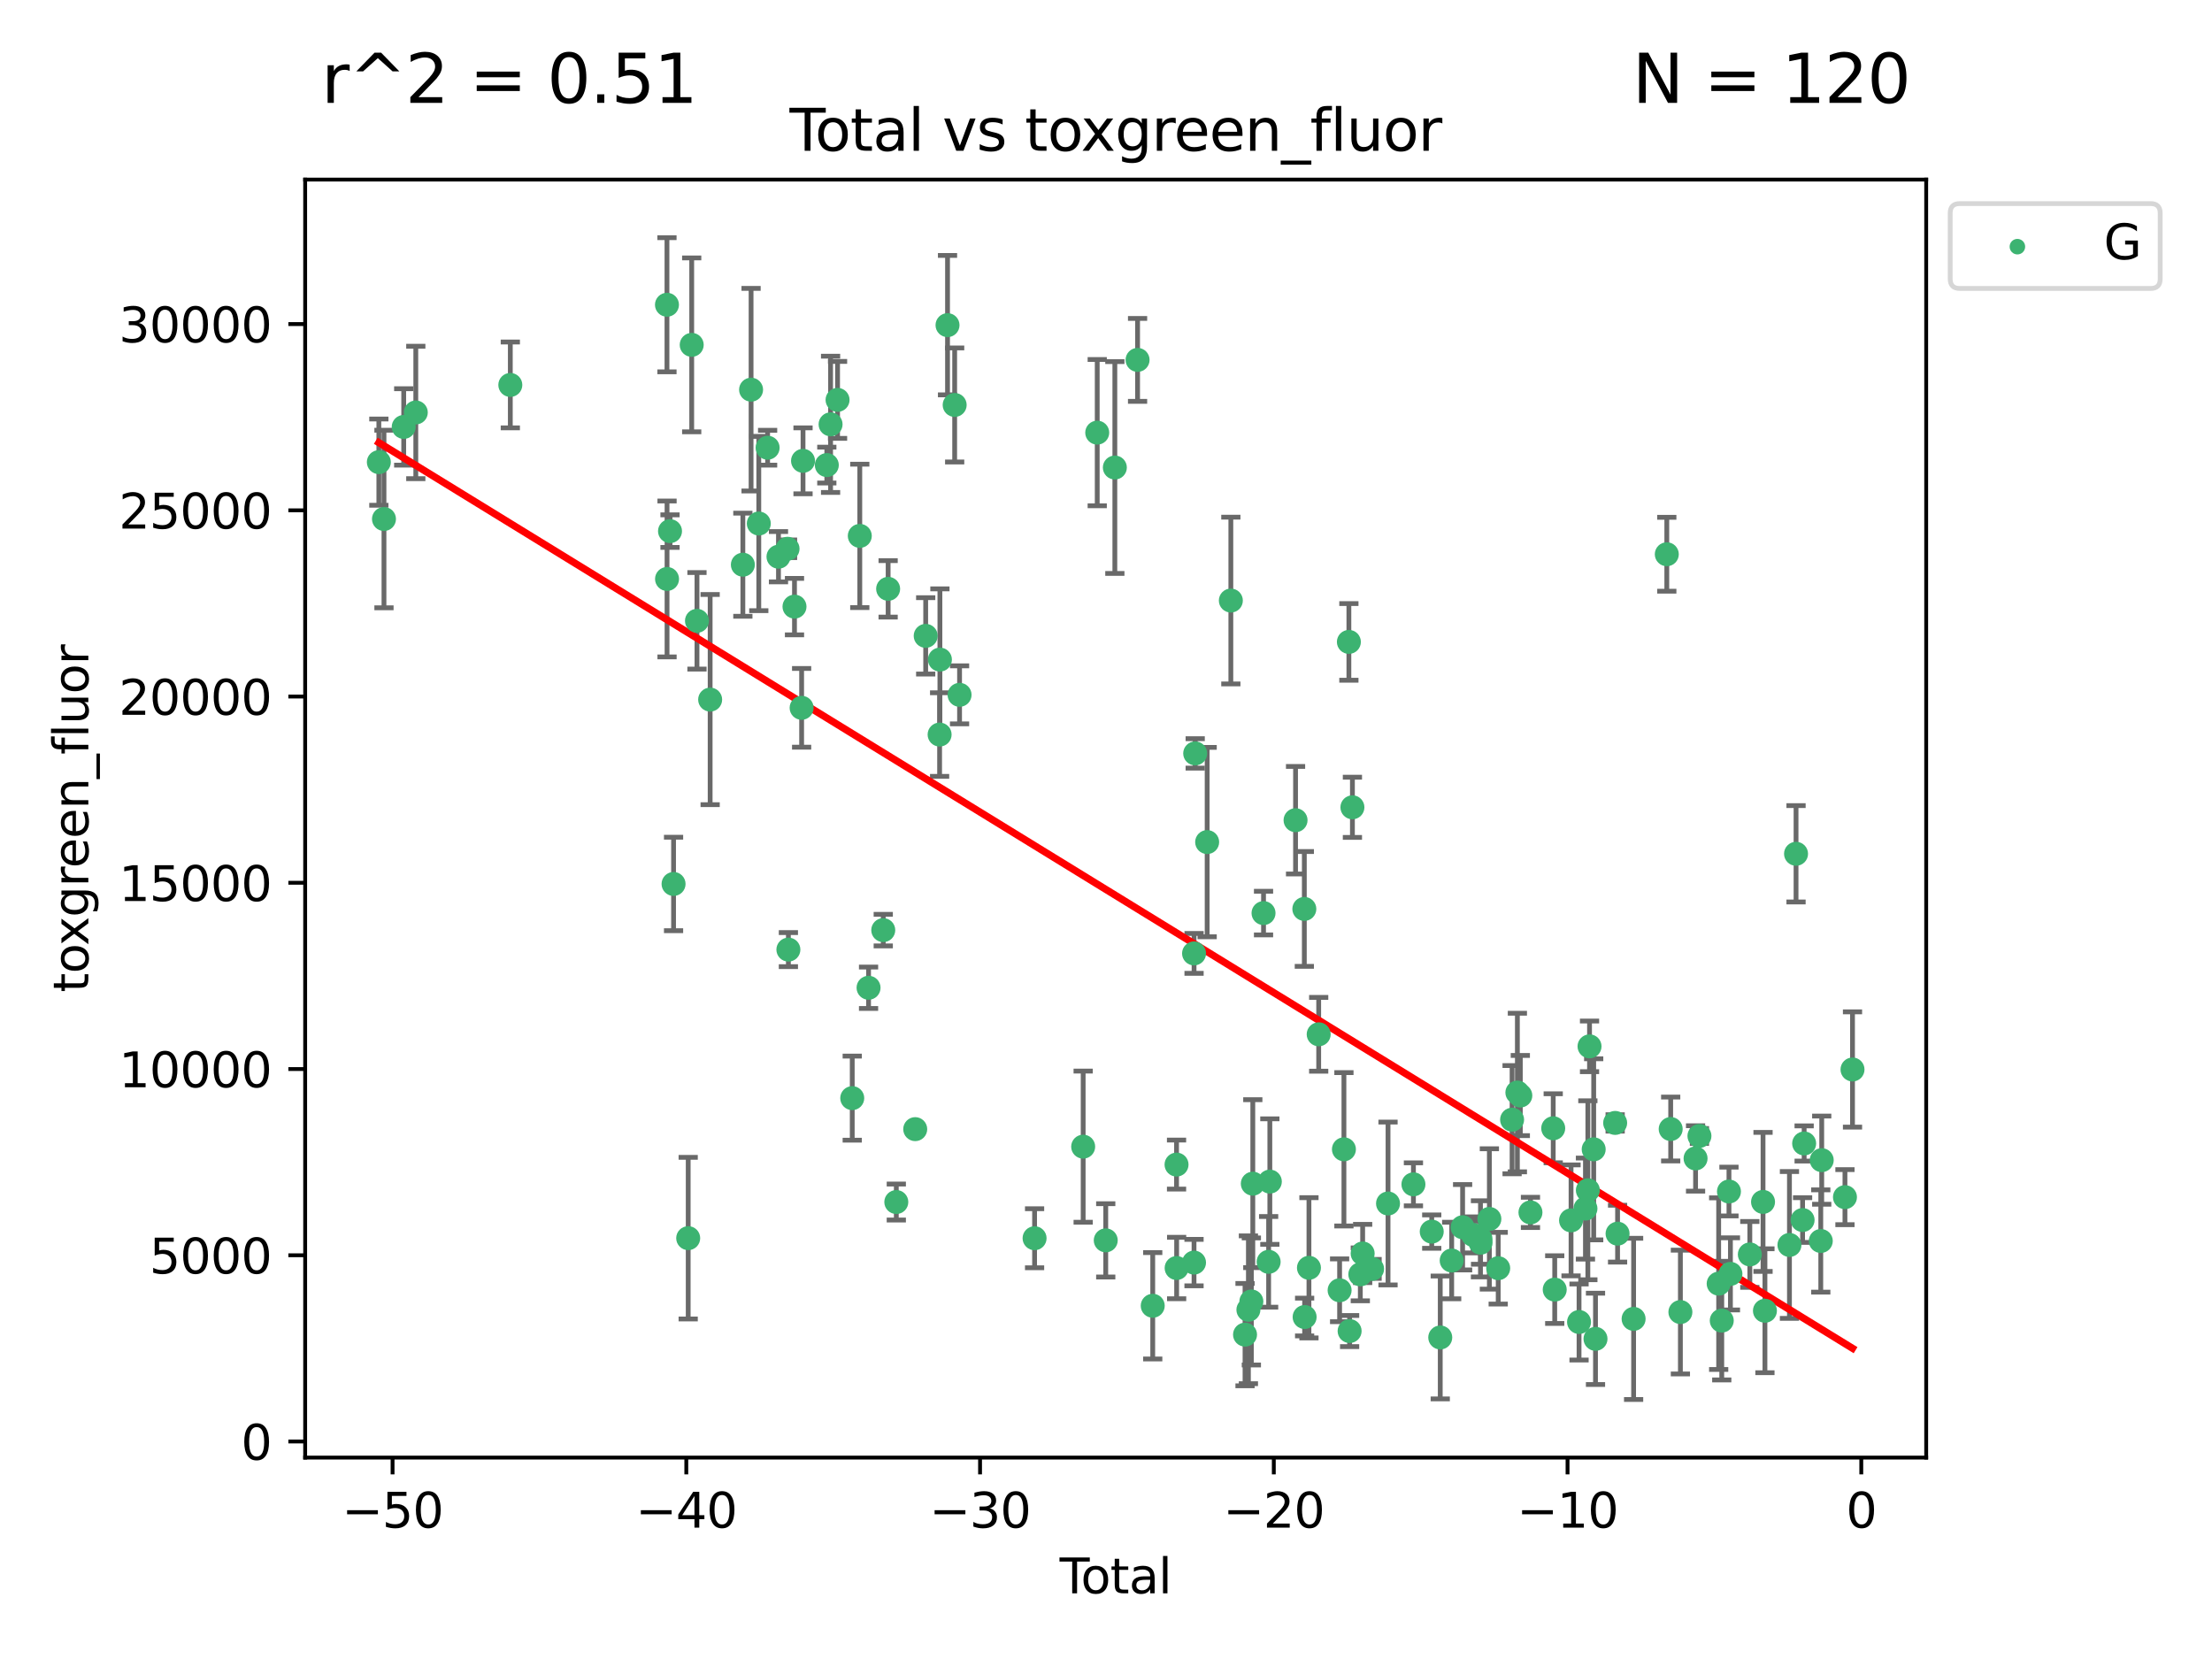 <?xml version="1.0" encoding="utf-8" standalone="no"?>
<!DOCTYPE svg PUBLIC "-//W3C//DTD SVG 1.1//EN"
  "http://www.w3.org/Graphics/SVG/1.1/DTD/svg11.dtd">
<svg xmlns:xlink="http://www.w3.org/1999/xlink" width="460.8pt" height="345.6pt" viewBox="0 0 460.8 345.6" xmlns="http://www.w3.org/2000/svg" version="1.1">
 <defs>
  <style type="text/css">*{stroke-linejoin: round; stroke-linecap: butt}</style>
 </defs>
 <g id="figure_1">
  <g id="patch_1">
   <path d="M 0 345.6 
L 460.8 345.6 
L 460.8 0 
L 0 0 
z
" style="fill: #ffffff"/>
  </g>
  <g id="axes_1">
   <g id="patch_2">
    <path d="M 63.571 303.64 
L 401.26 303.64 
L 401.26 37.411 
L 63.571 37.411 
z
" style="fill: #ffffff"/>
   </g>
   <g id="PathCollection_1">
    <defs>
     <path id="me59587da8c" d="M 0 1.118 
C 0.297 1.118 0.581 1 0.791 0.791 
C 1 0.581 1.118 0.297 1.118 0 
C 1.118 -0.297 1 -0.581 0.791 -0.791 
C 0.581 -1 0.297 -1.118 0 -1.118 
C -0.297 -1.118 -0.581 -1 -0.791 -0.791 
C -1 -0.581 -1.118 -0.297 -1.118 0 
C -1.118 0.297 -1 0.581 -0.791 0.791 
C -0.581 1 -0.297 1.118 0 1.118 
z
" style="stroke: #3cb371"/>
    </defs>
    <g clip-path="url(#p9428d27bf7)">
     <use xlink:href="#me59587da8c" x="78.921" y="96.27" style="fill: #3cb371; stroke: #3cb371"/>
     <use xlink:href="#me59587da8c" x="79.989" y="108.118" style="fill: #3cb371; stroke: #3cb371"/>
     <use xlink:href="#me59587da8c" x="84.101" y="88.938" style="fill: #3cb371; stroke: #3cb371"/>
     <use xlink:href="#me59587da8c" x="86.619" y="85.924" style="fill: #3cb371; stroke: #3cb371"/>
     <use xlink:href="#me59587da8c" x="106.309" y="80.19" style="fill: #3cb371; stroke: #3cb371"/>
     <use xlink:href="#me59587da8c" x="138.941" y="63.487" style="fill: #3cb371; stroke: #3cb371"/>
     <use xlink:href="#me59587da8c" x="138.957" y="120.61" style="fill: #3cb371; stroke: #3cb371"/>
     <use xlink:href="#me59587da8c" x="139.576" y="110.647" style="fill: #3cb371; stroke: #3cb371"/>
     <use xlink:href="#me59587da8c" x="140.315" y="184.144" style="fill: #3cb371; stroke: #3cb371"/>
     <use xlink:href="#me59587da8c" x="143.364" y="257.93" style="fill: #3cb371; stroke: #3cb371"/>
     <use xlink:href="#me59587da8c" x="144.095" y="71.841" style="fill: #3cb371; stroke: #3cb371"/>
     <use xlink:href="#me59587da8c" x="145.192" y="129.329" style="fill: #3cb371; stroke: #3cb371"/>
     <use xlink:href="#me59587da8c" x="147.937" y="145.739" style="fill: #3cb371; stroke: #3cb371"/>
     <use xlink:href="#me59587da8c" x="154.751" y="117.638" style="fill: #3cb371; stroke: #3cb371"/>
     <use xlink:href="#me59587da8c" x="156.463" y="81.176" style="fill: #3cb371; stroke: #3cb371"/>
     <use xlink:href="#me59587da8c" x="158.071" y="109.059" style="fill: #3cb371; stroke: #3cb371"/>
     <use xlink:href="#me59587da8c" x="159.909" y="93.27" style="fill: #3cb371; stroke: #3cb371"/>
     <use xlink:href="#me59587da8c" x="162.173" y="115.974" style="fill: #3cb371; stroke: #3cb371"/>
     <use xlink:href="#me59587da8c" x="164.06" y="114.32" style="fill: #3cb371; stroke: #3cb371"/>
     <use xlink:href="#me59587da8c" x="164.236" y="197.821" style="fill: #3cb371; stroke: #3cb371"/>
     <use xlink:href="#me59587da8c" x="165.508" y="126.371" style="fill: #3cb371; stroke: #3cb371"/>
     <use xlink:href="#me59587da8c" x="166.993" y="147.454" style="fill: #3cb371; stroke: #3cb371"/>
     <use xlink:href="#me59587da8c" x="167.285" y="96" style="fill: #3cb371; stroke: #3cb371"/>
     <use xlink:href="#me59587da8c" x="172.24" y="96.884" style="fill: #3cb371; stroke: #3cb371"/>
     <use xlink:href="#me59587da8c" x="173.025" y="88.394" style="fill: #3cb371; stroke: #3cb371"/>
     <use xlink:href="#me59587da8c" x="174.479" y="83.304" style="fill: #3cb371; stroke: #3cb371"/>
     <use xlink:href="#me59587da8c" x="177.537" y="228.76" style="fill: #3cb371; stroke: #3cb371"/>
     <use xlink:href="#me59587da8c" x="179.11" y="111.636" style="fill: #3cb371; stroke: #3cb371"/>
     <use xlink:href="#me59587da8c" x="180.936" y="205.769" style="fill: #3cb371; stroke: #3cb371"/>
     <use xlink:href="#me59587da8c" x="183.998" y="193.762" style="fill: #3cb371; stroke: #3cb371"/>
     <use xlink:href="#me59587da8c" x="185.015" y="122.668" style="fill: #3cb371; stroke: #3cb371"/>
     <use xlink:href="#me59587da8c" x="186.717" y="250.405" style="fill: #3cb371; stroke: #3cb371"/>
     <use xlink:href="#me59587da8c" x="190.657" y="235.22" style="fill: #3cb371; stroke: #3cb371"/>
     <use xlink:href="#me59587da8c" x="192.839" y="132.463" style="fill: #3cb371; stroke: #3cb371"/>
     <use xlink:href="#me59587da8c" x="195.738" y="153.023" style="fill: #3cb371; stroke: #3cb371"/>
     <use xlink:href="#me59587da8c" x="195.801" y="137.405" style="fill: #3cb371; stroke: #3cb371"/>
     <use xlink:href="#me59587da8c" x="197.387" y="67.733" style="fill: #3cb371; stroke: #3cb371"/>
     <use xlink:href="#me59587da8c" x="198.874" y="84.359" style="fill: #3cb371; stroke: #3cb371"/>
     <use xlink:href="#me59587da8c" x="199.895" y="144.746" style="fill: #3cb371; stroke: #3cb371"/>
     <use xlink:href="#me59587da8c" x="215.522" y="257.946" style="fill: #3cb371; stroke: #3cb371"/>
     <use xlink:href="#me59587da8c" x="225.644" y="238.869" style="fill: #3cb371; stroke: #3cb371"/>
     <use xlink:href="#me59587da8c" x="228.573" y="90.127" style="fill: #3cb371; stroke: #3cb371"/>
     <use xlink:href="#me59587da8c" x="230.347" y="258.387" style="fill: #3cb371; stroke: #3cb371"/>
     <use xlink:href="#me59587da8c" x="232.243" y="97.394" style="fill: #3cb371; stroke: #3cb371"/>
     <use xlink:href="#me59587da8c" x="236.978" y="74.972" style="fill: #3cb371; stroke: #3cb371"/>
     <use xlink:href="#me59587da8c" x="240.135" y="272.016" style="fill: #3cb371; stroke: #3cb371"/>
     <use xlink:href="#me59587da8c" x="245.095" y="242.606" style="fill: #3cb371; stroke: #3cb371"/>
     <use xlink:href="#me59587da8c" x="245.115" y="264.152" style="fill: #3cb371; stroke: #3cb371"/>
     <use xlink:href="#me59587da8c" x="248.737" y="263.021" style="fill: #3cb371; stroke: #3cb371"/>
     <use xlink:href="#me59587da8c" x="248.744" y="198.612" style="fill: #3cb371; stroke: #3cb371"/>
     <use xlink:href="#me59587da8c" x="248.982" y="156.948" style="fill: #3cb371; stroke: #3cb371"/>
     <use xlink:href="#me59587da8c" x="251.473" y="175.419" style="fill: #3cb371; stroke: #3cb371"/>
     <use xlink:href="#me59587da8c" x="256.408" y="125.107" style="fill: #3cb371; stroke: #3cb371"/>
     <use xlink:href="#me59587da8c" x="259.363" y="278.027" style="fill: #3cb371; stroke: #3cb371"/>
     <use xlink:href="#me59587da8c" x="260.066" y="272.85" style="fill: #3cb371; stroke: #3cb371"/>
     <use xlink:href="#me59587da8c" x="260.681" y="271.115" style="fill: #3cb371; stroke: #3cb371"/>
     <use xlink:href="#me59587da8c" x="260.982" y="246.579" style="fill: #3cb371; stroke: #3cb371"/>
     <use xlink:href="#me59587da8c" x="263.217" y="190.213" style="fill: #3cb371; stroke: #3cb371"/>
     <use xlink:href="#me59587da8c" x="264.279" y="262.862" style="fill: #3cb371; stroke: #3cb371"/>
     <use xlink:href="#me59587da8c" x="264.531" y="246.147" style="fill: #3cb371; stroke: #3cb371"/>
     <use xlink:href="#me59587da8c" x="269.888" y="170.864" style="fill: #3cb371; stroke: #3cb371"/>
     <use xlink:href="#me59587da8c" x="271.716" y="189.347" style="fill: #3cb371; stroke: #3cb371"/>
     <use xlink:href="#me59587da8c" x="271.777" y="274.36" style="fill: #3cb371; stroke: #3cb371"/>
     <use xlink:href="#me59587da8c" x="272.678" y="264.108" style="fill: #3cb371; stroke: #3cb371"/>
     <use xlink:href="#me59587da8c" x="274.707" y="215.464" style="fill: #3cb371; stroke: #3cb371"/>
     <use xlink:href="#me59587da8c" x="279.065" y="268.79" style="fill: #3cb371; stroke: #3cb371"/>
     <use xlink:href="#me59587da8c" x="279.965" y="239.421" style="fill: #3cb371; stroke: #3cb371"/>
     <use xlink:href="#me59587da8c" x="280.997" y="133.721" style="fill: #3cb371; stroke: #3cb371"/>
     <use xlink:href="#me59587da8c" x="281.15" y="277.281" style="fill: #3cb371; stroke: #3cb371"/>
     <use xlink:href="#me59587da8c" x="281.733" y="168.175" style="fill: #3cb371; stroke: #3cb371"/>
     <use xlink:href="#me59587da8c" x="283.379" y="265.468" style="fill: #3cb371; stroke: #3cb371"/>
     <use xlink:href="#me59587da8c" x="283.866" y="261.125" style="fill: #3cb371; stroke: #3cb371"/>
     <use xlink:href="#me59587da8c" x="285.834" y="264.334" style="fill: #3cb371; stroke: #3cb371"/>
     <use xlink:href="#me59587da8c" x="289.151" y="250.709" style="fill: #3cb371; stroke: #3cb371"/>
     <use xlink:href="#me59587da8c" x="294.444" y="246.719" style="fill: #3cb371; stroke: #3cb371"/>
     <use xlink:href="#me59587da8c" x="298.256" y="256.57" style="fill: #3cb371; stroke: #3cb371"/>
     <use xlink:href="#me59587da8c" x="300.031" y="278.619" style="fill: #3cb371; stroke: #3cb371"/>
     <use xlink:href="#me59587da8c" x="302.412" y="262.59" style="fill: #3cb371; stroke: #3cb371"/>
     <use xlink:href="#me59587da8c" x="304.688" y="255.657" style="fill: #3cb371; stroke: #3cb371"/>
     <use xlink:href="#me59587da8c" x="306.86" y="257.253" style="fill: #3cb371; stroke: #3cb371"/>
     <use xlink:href="#me59587da8c" x="308.411" y="258.075" style="fill: #3cb371; stroke: #3cb371"/>
     <use xlink:href="#me59587da8c" x="308.43" y="258.876" style="fill: #3cb371; stroke: #3cb371"/>
     <use xlink:href="#me59587da8c" x="310.263" y="253.927" style="fill: #3cb371; stroke: #3cb371"/>
     <use xlink:href="#me59587da8c" x="312.104" y="264.188" style="fill: #3cb371; stroke: #3cb371"/>
     <use xlink:href="#me59587da8c" x="314.998" y="233.249" style="fill: #3cb371; stroke: #3cb371"/>
     <use xlink:href="#me59587da8c" x="316.098" y="227.593" style="fill: #3cb371; stroke: #3cb371"/>
     <use xlink:href="#me59587da8c" x="316.71" y="228.222" style="fill: #3cb371; stroke: #3cb371"/>
     <use xlink:href="#me59587da8c" x="318.823" y="252.565" style="fill: #3cb371; stroke: #3cb371"/>
     <use xlink:href="#me59587da8c" x="323.564" y="235.04" style="fill: #3cb371; stroke: #3cb371"/>
     <use xlink:href="#me59587da8c" x="323.877" y="268.648" style="fill: #3cb371; stroke: #3cb371"/>
     <use xlink:href="#me59587da8c" x="327.277" y="254.226" style="fill: #3cb371; stroke: #3cb371"/>
     <use xlink:href="#me59587da8c" x="328.944" y="275.397" style="fill: #3cb371; stroke: #3cb371"/>
     <use xlink:href="#me59587da8c" x="330.278" y="251.77" style="fill: #3cb371; stroke: #3cb371"/>
     <use xlink:href="#me59587da8c" x="330.78" y="247.952" style="fill: #3cb371; stroke: #3cb371"/>
     <use xlink:href="#me59587da8c" x="331.128" y="217.977" style="fill: #3cb371; stroke: #3cb371"/>
     <use xlink:href="#me59587da8c" x="331.995" y="239.425" style="fill: #3cb371; stroke: #3cb371"/>
     <use xlink:href="#me59587da8c" x="332.372" y="278.906" style="fill: #3cb371; stroke: #3cb371"/>
     <use xlink:href="#me59587da8c" x="336.467" y="233.925" style="fill: #3cb371; stroke: #3cb371"/>
     <use xlink:href="#me59587da8c" x="336.97" y="256.995" style="fill: #3cb371; stroke: #3cb371"/>
     <use xlink:href="#me59587da8c" x="340.311" y="274.748" style="fill: #3cb371; stroke: #3cb371"/>
     <use xlink:href="#me59587da8c" x="347.225" y="115.46" style="fill: #3cb371; stroke: #3cb371"/>
     <use xlink:href="#me59587da8c" x="348.035" y="235.196" style="fill: #3cb371; stroke: #3cb371"/>
     <use xlink:href="#me59587da8c" x="350.057" y="273.326" style="fill: #3cb371; stroke: #3cb371"/>
     <use xlink:href="#me59587da8c" x="353.218" y="241.322" style="fill: #3cb371; stroke: #3cb371"/>
     <use xlink:href="#me59587da8c" x="354.025" y="236.639" style="fill: #3cb371; stroke: #3cb371"/>
     <use xlink:href="#me59587da8c" x="358.03" y="267.408" style="fill: #3cb371; stroke: #3cb371"/>
     <use xlink:href="#me59587da8c" x="358.674" y="275.107" style="fill: #3cb371; stroke: #3cb371"/>
     <use xlink:href="#me59587da8c" x="360.174" y="248.214" style="fill: #3cb371; stroke: #3cb371"/>
     <use xlink:href="#me59587da8c" x="360.481" y="265.371" style="fill: #3cb371; stroke: #3cb371"/>
     <use xlink:href="#me59587da8c" x="364.521" y="261.32" style="fill: #3cb371; stroke: #3cb371"/>
     <use xlink:href="#me59587da8c" x="367.272" y="250.381" style="fill: #3cb371; stroke: #3cb371"/>
     <use xlink:href="#me59587da8c" x="367.668" y="273.056" style="fill: #3cb371; stroke: #3cb371"/>
     <use xlink:href="#me59587da8c" x="372.775" y="259.348" style="fill: #3cb371; stroke: #3cb371"/>
     <use xlink:href="#me59587da8c" x="374.148" y="177.86" style="fill: #3cb371; stroke: #3cb371"/>
     <use xlink:href="#me59587da8c" x="375.513" y="254.156" style="fill: #3cb371; stroke: #3cb371"/>
     <use xlink:href="#me59587da8c" x="375.837" y="238.205" style="fill: #3cb371; stroke: #3cb371"/>
     <use xlink:href="#me59587da8c" x="379.302" y="258.52" style="fill: #3cb371; stroke: #3cb371"/>
     <use xlink:href="#me59587da8c" x="379.498" y="241.682" style="fill: #3cb371; stroke: #3cb371"/>
     <use xlink:href="#me59587da8c" x="384.339" y="249.387" style="fill: #3cb371; stroke: #3cb371"/>
     <use xlink:href="#me59587da8c" x="385.911" y="222.794" style="fill: #3cb371; stroke: #3cb371"/>
    </g>
   </g>
   <g id="matplotlib.axis_1">
    <g id="xtick_1">
     <g id="line2d_1">
      <defs>
       <path id="mf20857fd7a" d="M 0 0 
L 0 3.5 
" style="stroke: #000000; stroke-width: 0.8"/>
      </defs>
      <g>
       <use xlink:href="#mf20857fd7a" x="81.778" y="303.64" style="stroke: #000000; stroke-width: 0.8"/>
      </g>
     </g>
     <g id="text_1">
      <!-- −50 -->
      <g transform="translate(71.225 318.238)scale(0.1 -0.1)">
       <defs>
        <path id="DejaVuSans-2212" d="M 678 2272 
L 4684 2272 
L 4684 1741 
L 678 1741 
L 678 2272 
z
" transform="scale(0.016)"/>
        <path id="DejaVuSans-35" d="M 691 4666 
L 3169 4666 
L 3169 4134 
L 1269 4134 
L 1269 2991 
Q 1406 3038 1543 3061 
Q 1681 3084 1819 3084 
Q 2600 3084 3056 2656 
Q 3513 2228 3513 1497 
Q 3513 744 3044 326 
Q 2575 -91 1722 -91 
Q 1428 -91 1123 -41 
Q 819 9 494 109 
L 494 744 
Q 775 591 1075 516 
Q 1375 441 1709 441 
Q 2250 441 2565 725 
Q 2881 1009 2881 1497 
Q 2881 1984 2565 2268 
Q 2250 2553 1709 2553 
Q 1456 2553 1204 2497 
Q 953 2441 691 2322 
L 691 4666 
z
" transform="scale(0.016)"/>
        <path id="DejaVuSans-30" d="M 2034 4250 
Q 1547 4250 1301 3770 
Q 1056 3291 1056 2328 
Q 1056 1369 1301 889 
Q 1547 409 2034 409 
Q 2525 409 2770 889 
Q 3016 1369 3016 2328 
Q 3016 3291 2770 3770 
Q 2525 4250 2034 4250 
z
M 2034 4750 
Q 2819 4750 3233 4129 
Q 3647 3509 3647 2328 
Q 3647 1150 3233 529 
Q 2819 -91 2034 -91 
Q 1250 -91 836 529 
Q 422 1150 422 2328 
Q 422 3509 836 4129 
Q 1250 4750 2034 4750 
z
" transform="scale(0.016)"/>
       </defs>
       <use xlink:href="#DejaVuSans-2212"/>
       <use xlink:href="#DejaVuSans-35" x="83.789"/>
       <use xlink:href="#DejaVuSans-30" x="147.412"/>
      </g>
     </g>
    </g>
    <g id="xtick_2">
     <g id="line2d_2">
      <g>
       <use xlink:href="#mf20857fd7a" x="142.97" y="303.64" style="stroke: #000000; stroke-width: 0.8"/>
      </g>
     </g>
     <g id="text_2">
      <!-- −40 -->
      <g transform="translate(132.418 318.238)scale(0.1 -0.1)">
       <defs>
        <path id="DejaVuSans-34" d="M 2419 4116 
L 825 1625 
L 2419 1625 
L 2419 4116 
z
M 2253 4666 
L 3047 4666 
L 3047 1625 
L 3713 1625 
L 3713 1100 
L 3047 1100 
L 3047 0 
L 2419 0 
L 2419 1100 
L 313 1100 
L 313 1709 
L 2253 4666 
z
" transform="scale(0.016)"/>
       </defs>
       <use xlink:href="#DejaVuSans-2212"/>
       <use xlink:href="#DejaVuSans-34" x="83.789"/>
       <use xlink:href="#DejaVuSans-30" x="147.412"/>
      </g>
     </g>
    </g>
    <g id="xtick_3">
     <g id="line2d_3">
      <g>
       <use xlink:href="#mf20857fd7a" x="204.163" y="303.64" style="stroke: #000000; stroke-width: 0.8"/>
      </g>
     </g>
     <g id="text_3">
      <!-- −30 -->
      <g transform="translate(193.611 318.238)scale(0.1 -0.1)">
       <defs>
        <path id="DejaVuSans-33" d="M 2597 2516 
Q 3050 2419 3304 2112 
Q 3559 1806 3559 1356 
Q 3559 666 3084 287 
Q 2609 -91 1734 -91 
Q 1441 -91 1130 -33 
Q 819 25 488 141 
L 488 750 
Q 750 597 1062 519 
Q 1375 441 1716 441 
Q 2309 441 2620 675 
Q 2931 909 2931 1356 
Q 2931 1769 2642 2001 
Q 2353 2234 1838 2234 
L 1294 2234 
L 1294 2753 
L 1863 2753 
Q 2328 2753 2575 2939 
Q 2822 3125 2822 3475 
Q 2822 3834 2567 4026 
Q 2313 4219 1838 4219 
Q 1578 4219 1281 4162 
Q 984 4106 628 3988 
L 628 4550 
Q 988 4650 1302 4700 
Q 1616 4750 1894 4750 
Q 2613 4750 3031 4423 
Q 3450 4097 3450 3541 
Q 3450 3153 3228 2886 
Q 3006 2619 2597 2516 
z
" transform="scale(0.016)"/>
       </defs>
       <use xlink:href="#DejaVuSans-2212"/>
       <use xlink:href="#DejaVuSans-33" x="83.789"/>
       <use xlink:href="#DejaVuSans-30" x="147.412"/>
      </g>
     </g>
    </g>
    <g id="xtick_4">
     <g id="line2d_4">
      <g>
       <use xlink:href="#mf20857fd7a" x="265.356" y="303.64" style="stroke: #000000; stroke-width: 0.8"/>
      </g>
     </g>
     <g id="text_4">
      <!-- −20 -->
      <g transform="translate(254.803 318.238)scale(0.1 -0.1)">
       <defs>
        <path id="DejaVuSans-32" d="M 1228 531 
L 3431 531 
L 3431 0 
L 469 0 
L 469 531 
Q 828 903 1448 1529 
Q 2069 2156 2228 2338 
Q 2531 2678 2651 2914 
Q 2772 3150 2772 3378 
Q 2772 3750 2511 3984 
Q 2250 4219 1831 4219 
Q 1534 4219 1204 4116 
Q 875 4013 500 3803 
L 500 4441 
Q 881 4594 1212 4672 
Q 1544 4750 1819 4750 
Q 2544 4750 2975 4387 
Q 3406 4025 3406 3419 
Q 3406 3131 3298 2873 
Q 3191 2616 2906 2266 
Q 2828 2175 2409 1742 
Q 1991 1309 1228 531 
z
" transform="scale(0.016)"/>
       </defs>
       <use xlink:href="#DejaVuSans-2212"/>
       <use xlink:href="#DejaVuSans-32" x="83.789"/>
       <use xlink:href="#DejaVuSans-30" x="147.412"/>
      </g>
     </g>
    </g>
    <g id="xtick_5">
     <g id="line2d_5">
      <g>
       <use xlink:href="#mf20857fd7a" x="326.548" y="303.64" style="stroke: #000000; stroke-width: 0.8"/>
      </g>
     </g>
     <g id="text_5">
      <!-- −10 -->
      <g transform="translate(315.996 318.238)scale(0.1 -0.1)">
       <defs>
        <path id="DejaVuSans-31" d="M 794 531 
L 1825 531 
L 1825 4091 
L 703 3866 
L 703 4441 
L 1819 4666 
L 2450 4666 
L 2450 531 
L 3481 531 
L 3481 0 
L 794 0 
L 794 531 
z
" transform="scale(0.016)"/>
       </defs>
       <use xlink:href="#DejaVuSans-2212"/>
       <use xlink:href="#DejaVuSans-31" x="83.789"/>
       <use xlink:href="#DejaVuSans-30" x="147.412"/>
      </g>
     </g>
    </g>
    <g id="xtick_6">
     <g id="line2d_6">
      <g>
       <use xlink:href="#mf20857fd7a" x="387.741" y="303.64" style="stroke: #000000; stroke-width: 0.8"/>
      </g>
     </g>
     <g id="text_6">
      <!-- 0 -->
      <g transform="translate(384.56 318.238)scale(0.1 -0.1)">
       <use xlink:href="#DejaVuSans-30"/>
      </g>
     </g>
    </g>
    <g id="text_7">
     <!-- Total -->
     <g transform="translate(220.739 331.917)scale(0.1 -0.1)">
      <defs>
       <path id="DejaVuSans-54" d="M -19 4666 
L 3928 4666 
L 3928 4134 
L 2272 4134 
L 2272 0 
L 1638 0 
L 1638 4134 
L -19 4134 
L -19 4666 
z
" transform="scale(0.016)"/>
       <path id="DejaVuSans-6f" d="M 1959 3097 
Q 1497 3097 1228 2736 
Q 959 2375 959 1747 
Q 959 1119 1226 758 
Q 1494 397 1959 397 
Q 2419 397 2687 759 
Q 2956 1122 2956 1747 
Q 2956 2369 2687 2733 
Q 2419 3097 1959 3097 
z
M 1959 3584 
Q 2709 3584 3137 3096 
Q 3566 2609 3566 1747 
Q 3566 888 3137 398 
Q 2709 -91 1959 -91 
Q 1206 -91 779 398 
Q 353 888 353 1747 
Q 353 2609 779 3096 
Q 1206 3584 1959 3584 
z
" transform="scale(0.016)"/>
       <path id="DejaVuSans-74" d="M 1172 4494 
L 1172 3500 
L 2356 3500 
L 2356 3053 
L 1172 3053 
L 1172 1153 
Q 1172 725 1289 603 
Q 1406 481 1766 481 
L 2356 481 
L 2356 0 
L 1766 0 
Q 1100 0 847 248 
Q 594 497 594 1153 
L 594 3053 
L 172 3053 
L 172 3500 
L 594 3500 
L 594 4494 
L 1172 4494 
z
" transform="scale(0.016)"/>
       <path id="DejaVuSans-61" d="M 2194 1759 
Q 1497 1759 1228 1600 
Q 959 1441 959 1056 
Q 959 750 1161 570 
Q 1363 391 1709 391 
Q 2188 391 2477 730 
Q 2766 1069 2766 1631 
L 2766 1759 
L 2194 1759 
z
M 3341 1997 
L 3341 0 
L 2766 0 
L 2766 531 
Q 2569 213 2275 61 
Q 1981 -91 1556 -91 
Q 1019 -91 701 211 
Q 384 513 384 1019 
Q 384 1609 779 1909 
Q 1175 2209 1959 2209 
L 2766 2209 
L 2766 2266 
Q 2766 2663 2505 2880 
Q 2244 3097 1772 3097 
Q 1472 3097 1187 3025 
Q 903 2953 641 2809 
L 641 3341 
Q 956 3463 1253 3523 
Q 1550 3584 1831 3584 
Q 2591 3584 2966 3190 
Q 3341 2797 3341 1997 
z
" transform="scale(0.016)"/>
       <path id="DejaVuSans-6c" d="M 603 4863 
L 1178 4863 
L 1178 0 
L 603 0 
L 603 4863 
z
" transform="scale(0.016)"/>
      </defs>
      <use xlink:href="#DejaVuSans-54"/>
      <use xlink:href="#DejaVuSans-6f" x="44.084"/>
      <use xlink:href="#DejaVuSans-74" x="105.266"/>
      <use xlink:href="#DejaVuSans-61" x="144.475"/>
      <use xlink:href="#DejaVuSans-6c" x="205.754"/>
     </g>
    </g>
   </g>
   <g id="matplotlib.axis_2">
    <g id="ytick_1">
     <g id="line2d_7">
      <defs>
       <path id="m2845b9c744" d="M 0 0 
L -3.5 0 
" style="stroke: #000000; stroke-width: 0.8"/>
      </defs>
      <g>
       <use xlink:href="#m2845b9c744" x="63.571" y="300.29" style="stroke: #000000; stroke-width: 0.8"/>
      </g>
     </g>
     <g id="text_8">
      <!-- 0 -->
      <g transform="translate(50.209 304.089)scale(0.1 -0.1)">
       <use xlink:href="#DejaVuSans-30"/>
      </g>
     </g>
    </g>
    <g id="ytick_2">
     <g id="line2d_8">
      <g>
       <use xlink:href="#m2845b9c744" x="63.571" y="261.493" style="stroke: #000000; stroke-width: 0.8"/>
      </g>
     </g>
     <g id="text_9">
      <!-- 5000 -->
      <g transform="translate(31.121 265.292)scale(0.1 -0.1)">
       <use xlink:href="#DejaVuSans-35"/>
       <use xlink:href="#DejaVuSans-30" x="63.623"/>
       <use xlink:href="#DejaVuSans-30" x="127.246"/>
       <use xlink:href="#DejaVuSans-30" x="190.869"/>
      </g>
     </g>
    </g>
    <g id="ytick_3">
     <g id="line2d_9">
      <g>
       <use xlink:href="#m2845b9c744" x="63.571" y="222.697" style="stroke: #000000; stroke-width: 0.8"/>
      </g>
     </g>
     <g id="text_10">
      <!-- 10000 -->
      <g transform="translate(24.759 226.496)scale(0.1 -0.1)">
       <use xlink:href="#DejaVuSans-31"/>
       <use xlink:href="#DejaVuSans-30" x="63.623"/>
       <use xlink:href="#DejaVuSans-30" x="127.246"/>
       <use xlink:href="#DejaVuSans-30" x="190.869"/>
       <use xlink:href="#DejaVuSans-30" x="254.492"/>
      </g>
     </g>
    </g>
    <g id="ytick_4">
     <g id="line2d_10">
      <g>
       <use xlink:href="#m2845b9c744" x="63.571" y="183.9" style="stroke: #000000; stroke-width: 0.8"/>
      </g>
     </g>
     <g id="text_11">
      <!-- 15000 -->
      <g transform="translate(24.759 187.7)scale(0.1 -0.1)">
       <use xlink:href="#DejaVuSans-31"/>
       <use xlink:href="#DejaVuSans-35" x="63.623"/>
       <use xlink:href="#DejaVuSans-30" x="127.246"/>
       <use xlink:href="#DejaVuSans-30" x="190.869"/>
       <use xlink:href="#DejaVuSans-30" x="254.492"/>
      </g>
     </g>
    </g>
    <g id="ytick_5">
     <g id="line2d_11">
      <g>
       <use xlink:href="#m2845b9c744" x="63.571" y="145.104" style="stroke: #000000; stroke-width: 0.8"/>
      </g>
     </g>
     <g id="text_12">
      <!-- 20000 -->
      <g transform="translate(24.759 148.903)scale(0.1 -0.1)">
       <use xlink:href="#DejaVuSans-32"/>
       <use xlink:href="#DejaVuSans-30" x="63.623"/>
       <use xlink:href="#DejaVuSans-30" x="127.246"/>
       <use xlink:href="#DejaVuSans-30" x="190.869"/>
       <use xlink:href="#DejaVuSans-30" x="254.492"/>
      </g>
     </g>
    </g>
    <g id="ytick_6">
     <g id="line2d_12">
      <g>
       <use xlink:href="#m2845b9c744" x="63.571" y="106.308" style="stroke: #000000; stroke-width: 0.8"/>
      </g>
     </g>
     <g id="text_13">
      <!-- 25000 -->
      <g transform="translate(24.759 110.107)scale(0.1 -0.1)">
       <use xlink:href="#DejaVuSans-32"/>
       <use xlink:href="#DejaVuSans-35" x="63.623"/>
       <use xlink:href="#DejaVuSans-30" x="127.246"/>
       <use xlink:href="#DejaVuSans-30" x="190.869"/>
       <use xlink:href="#DejaVuSans-30" x="254.492"/>
      </g>
     </g>
    </g>
    <g id="ytick_7">
     <g id="line2d_13">
      <g>
       <use xlink:href="#m2845b9c744" x="63.571" y="67.511" style="stroke: #000000; stroke-width: 0.8"/>
      </g>
     </g>
     <g id="text_14">
      <!-- 30000 -->
      <g transform="translate(24.759 71.311)scale(0.1 -0.1)">
       <use xlink:href="#DejaVuSans-33"/>
       <use xlink:href="#DejaVuSans-30" x="63.623"/>
       <use xlink:href="#DejaVuSans-30" x="127.246"/>
       <use xlink:href="#DejaVuSans-30" x="190.869"/>
       <use xlink:href="#DejaVuSans-30" x="254.492"/>
      </g>
     </g>
    </g>
    <g id="text_15">
     <!-- toxgreen_fluor -->
     <g transform="translate(18.401 206.72)rotate(-90)scale(0.1 -0.1)">
      <defs>
       <path id="DejaVuSans-78" d="M 3513 3500 
L 2247 1797 
L 3578 0 
L 2900 0 
L 1881 1375 
L 863 0 
L 184 0 
L 1544 1831 
L 300 3500 
L 978 3500 
L 1906 2253 
L 2834 3500 
L 3513 3500 
z
" transform="scale(0.016)"/>
       <path id="DejaVuSans-67" d="M 2906 1791 
Q 2906 2416 2648 2759 
Q 2391 3103 1925 3103 
Q 1463 3103 1205 2759 
Q 947 2416 947 1791 
Q 947 1169 1205 825 
Q 1463 481 1925 481 
Q 2391 481 2648 825 
Q 2906 1169 2906 1791 
z
M 3481 434 
Q 3481 -459 3084 -895 
Q 2688 -1331 1869 -1331 
Q 1566 -1331 1297 -1286 
Q 1028 -1241 775 -1147 
L 775 -588 
Q 1028 -725 1275 -790 
Q 1522 -856 1778 -856 
Q 2344 -856 2625 -561 
Q 2906 -266 2906 331 
L 2906 616 
Q 2728 306 2450 153 
Q 2172 0 1784 0 
Q 1141 0 747 490 
Q 353 981 353 1791 
Q 353 2603 747 3093 
Q 1141 3584 1784 3584 
Q 2172 3584 2450 3431 
Q 2728 3278 2906 2969 
L 2906 3500 
L 3481 3500 
L 3481 434 
z
" transform="scale(0.016)"/>
       <path id="DejaVuSans-72" d="M 2631 2963 
Q 2534 3019 2420 3045 
Q 2306 3072 2169 3072 
Q 1681 3072 1420 2755 
Q 1159 2438 1159 1844 
L 1159 0 
L 581 0 
L 581 3500 
L 1159 3500 
L 1159 2956 
Q 1341 3275 1631 3429 
Q 1922 3584 2338 3584 
Q 2397 3584 2469 3576 
Q 2541 3569 2628 3553 
L 2631 2963 
z
" transform="scale(0.016)"/>
       <path id="DejaVuSans-65" d="M 3597 1894 
L 3597 1613 
L 953 1613 
Q 991 1019 1311 708 
Q 1631 397 2203 397 
Q 2534 397 2845 478 
Q 3156 559 3463 722 
L 3463 178 
Q 3153 47 2828 -22 
Q 2503 -91 2169 -91 
Q 1331 -91 842 396 
Q 353 884 353 1716 
Q 353 2575 817 3079 
Q 1281 3584 2069 3584 
Q 2775 3584 3186 3129 
Q 3597 2675 3597 1894 
z
M 3022 2063 
Q 3016 2534 2758 2815 
Q 2500 3097 2075 3097 
Q 1594 3097 1305 2825 
Q 1016 2553 972 2059 
L 3022 2063 
z
" transform="scale(0.016)"/>
       <path id="DejaVuSans-6e" d="M 3513 2113 
L 3513 0 
L 2938 0 
L 2938 2094 
Q 2938 2591 2744 2837 
Q 2550 3084 2163 3084 
Q 1697 3084 1428 2787 
Q 1159 2491 1159 1978 
L 1159 0 
L 581 0 
L 581 3500 
L 1159 3500 
L 1159 2956 
Q 1366 3272 1645 3428 
Q 1925 3584 2291 3584 
Q 2894 3584 3203 3211 
Q 3513 2838 3513 2113 
z
" transform="scale(0.016)"/>
       <path id="DejaVuSans-5f" d="M 3263 -1063 
L 3263 -1509 
L -63 -1509 
L -63 -1063 
L 3263 -1063 
z
" transform="scale(0.016)"/>
       <path id="DejaVuSans-66" d="M 2375 4863 
L 2375 4384 
L 1825 4384 
Q 1516 4384 1395 4259 
Q 1275 4134 1275 3809 
L 1275 3500 
L 2222 3500 
L 2222 3053 
L 1275 3053 
L 1275 0 
L 697 0 
L 697 3053 
L 147 3053 
L 147 3500 
L 697 3500 
L 697 3744 
Q 697 4328 969 4595 
Q 1241 4863 1831 4863 
L 2375 4863 
z
" transform="scale(0.016)"/>
       <path id="DejaVuSans-75" d="M 544 1381 
L 544 3500 
L 1119 3500 
L 1119 1403 
Q 1119 906 1312 657 
Q 1506 409 1894 409 
Q 2359 409 2629 706 
Q 2900 1003 2900 1516 
L 2900 3500 
L 3475 3500 
L 3475 0 
L 2900 0 
L 2900 538 
Q 2691 219 2414 64 
Q 2138 -91 1772 -91 
Q 1169 -91 856 284 
Q 544 659 544 1381 
z
M 1991 3584 
L 1991 3584 
z
" transform="scale(0.016)"/>
      </defs>
      <use xlink:href="#DejaVuSans-74"/>
      <use xlink:href="#DejaVuSans-6f" x="39.209"/>
      <use xlink:href="#DejaVuSans-78" x="97.266"/>
      <use xlink:href="#DejaVuSans-67" x="156.445"/>
      <use xlink:href="#DejaVuSans-72" x="219.922"/>
      <use xlink:href="#DejaVuSans-65" x="258.785"/>
      <use xlink:href="#DejaVuSans-65" x="320.309"/>
      <use xlink:href="#DejaVuSans-6e" x="381.832"/>
      <use xlink:href="#DejaVuSans-5f" x="445.211"/>
      <use xlink:href="#DejaVuSans-66" x="495.211"/>
      <use xlink:href="#DejaVuSans-6c" x="530.416"/>
      <use xlink:href="#DejaVuSans-75" x="558.199"/>
      <use xlink:href="#DejaVuSans-6f" x="621.578"/>
      <use xlink:href="#DejaVuSans-72" x="682.76"/>
     </g>
    </g>
   </g>
   <g id="LineCollection_1">
    <path d="M 78.921 105.256 
L 78.921 87.284 
" clip-path="url(#p9428d27bf7)" style="fill: none; stroke: #696969"/>
    <path d="M 79.989 126.617 
L 79.989 89.619 
" clip-path="url(#p9428d27bf7)" style="fill: none; stroke: #696969"/>
    <path d="M 84.101 96.9 
L 84.101 80.976 
" clip-path="url(#p9428d27bf7)" style="fill: none; stroke: #696969"/>
    <path d="M 86.619 99.718 
L 86.619 72.13 
" clip-path="url(#p9428d27bf7)" style="fill: none; stroke: #696969"/>
    <path d="M 106.309 89.134 
L 106.309 71.246 
" clip-path="url(#p9428d27bf7)" style="fill: none; stroke: #696969"/>
    <path d="M 138.941 77.461 
L 138.941 49.513 
" clip-path="url(#p9428d27bf7)" style="fill: none; stroke: #696969"/>
    <path d="M 138.957 136.849 
L 138.957 104.371 
" clip-path="url(#p9428d27bf7)" style="fill: none; stroke: #696969"/>
    <path d="M 139.576 114.042 
L 139.576 107.251 
" clip-path="url(#p9428d27bf7)" style="fill: none; stroke: #696969"/>
    <path d="M 140.315 193.879 
L 140.315 174.409 
" clip-path="url(#p9428d27bf7)" style="fill: none; stroke: #696969"/>
    <path d="M 143.364 274.763 
L 143.364 241.097 
" clip-path="url(#p9428d27bf7)" style="fill: none; stroke: #696969"/>
    <path d="M 144.095 89.956 
L 144.095 53.727 
" clip-path="url(#p9428d27bf7)" style="fill: none; stroke: #696969"/>
    <path d="M 145.192 139.383 
L 145.192 119.276 
" clip-path="url(#p9428d27bf7)" style="fill: none; stroke: #696969"/>
    <path d="M 147.937 167.63 
L 147.937 123.848 
" clip-path="url(#p9428d27bf7)" style="fill: none; stroke: #696969"/>
    <path d="M 154.751 128.379 
L 154.751 106.896 
" clip-path="url(#p9428d27bf7)" style="fill: none; stroke: #696969"/>
    <path d="M 156.463 102.276 
L 156.463 60.075 
" clip-path="url(#p9428d27bf7)" style="fill: none; stroke: #696969"/>
    <path d="M 158.071 127.211 
L 158.071 90.906 
" clip-path="url(#p9428d27bf7)" style="fill: none; stroke: #696969"/>
    <path d="M 159.909 96.9 
L 159.909 89.639 
" clip-path="url(#p9428d27bf7)" style="fill: none; stroke: #696969"/>
    <path d="M 162.173 121.214 
L 162.173 110.735 
" clip-path="url(#p9428d27bf7)" style="fill: none; stroke: #696969"/>
    <path d="M 164.06 116.165 
L 164.06 112.476 
" clip-path="url(#p9428d27bf7)" style="fill: none; stroke: #696969"/>
    <path d="M 164.236 201.369 
L 164.236 194.272 
" clip-path="url(#p9428d27bf7)" style="fill: none; stroke: #696969"/>
    <path d="M 165.508 132.251 
L 165.508 120.492 
" clip-path="url(#p9428d27bf7)" style="fill: none; stroke: #696969"/>
    <path d="M 166.993 155.651 
L 166.993 139.256 
" clip-path="url(#p9428d27bf7)" style="fill: none; stroke: #696969"/>
    <path d="M 167.285 102.868 
L 167.285 89.131 
" clip-path="url(#p9428d27bf7)" style="fill: none; stroke: #696969"/>
    <path d="M 172.24 100.621 
L 172.24 93.146 
" clip-path="url(#p9428d27bf7)" style="fill: none; stroke: #696969"/>
    <path d="M 173.025 102.584 
L 173.025 74.205 
" clip-path="url(#p9428d27bf7)" style="fill: none; stroke: #696969"/>
    <path d="M 174.479 91.317 
L 174.479 75.29 
" clip-path="url(#p9428d27bf7)" style="fill: none; stroke: #696969"/>
    <path d="M 177.537 237.517 
L 177.537 220.003 
" clip-path="url(#p9428d27bf7)" style="fill: none; stroke: #696969"/>
    <path d="M 179.11 126.574 
L 179.11 96.698 
" clip-path="url(#p9428d27bf7)" style="fill: none; stroke: #696969"/>
    <path d="M 180.936 210.084 
L 180.936 201.455 
" clip-path="url(#p9428d27bf7)" style="fill: none; stroke: #696969"/>
    <path d="M 183.998 197.05 
L 183.998 190.474 
" clip-path="url(#p9428d27bf7)" style="fill: none; stroke: #696969"/>
    <path d="M 185.015 128.548 
L 185.015 116.788 
" clip-path="url(#p9428d27bf7)" style="fill: none; stroke: #696969"/>
    <path d="M 186.717 254.152 
L 186.717 246.657 
" clip-path="url(#p9428d27bf7)" style="fill: none; stroke: #696969"/>
    <path d="M 190.657 235.723 
L 190.657 234.717 
" clip-path="url(#p9428d27bf7)" style="fill: none; stroke: #696969"/>
    <path d="M 192.839 140.415 
L 192.839 124.512 
" clip-path="url(#p9428d27bf7)" style="fill: none; stroke: #696969"/>
    <path d="M 195.738 161.727 
L 195.738 144.32 
" clip-path="url(#p9428d27bf7)" style="fill: none; stroke: #696969"/>
    <path d="M 195.801 152.14 
L 195.801 122.67 
" clip-path="url(#p9428d27bf7)" style="fill: none; stroke: #696969"/>
    <path d="M 197.387 82.254 
L 197.387 53.212 
" clip-path="url(#p9428d27bf7)" style="fill: none; stroke: #696969"/>
    <path d="M 198.874 96.238 
L 198.874 72.48 
" clip-path="url(#p9428d27bf7)" style="fill: none; stroke: #696969"/>
    <path d="M 199.895 150.788 
L 199.895 138.705 
" clip-path="url(#p9428d27bf7)" style="fill: none; stroke: #696969"/>
    <path d="M 215.522 264.096 
L 215.522 251.797 
" clip-path="url(#p9428d27bf7)" style="fill: none; stroke: #696969"/>
    <path d="M 225.644 254.614 
L 225.644 223.124 
" clip-path="url(#p9428d27bf7)" style="fill: none; stroke: #696969"/>
    <path d="M 228.573 105.367 
L 228.573 74.888 
" clip-path="url(#p9428d27bf7)" style="fill: none; stroke: #696969"/>
    <path d="M 230.347 266.023 
L 230.347 250.752 
" clip-path="url(#p9428d27bf7)" style="fill: none; stroke: #696969"/>
    <path d="M 232.243 119.455 
L 232.243 75.333 
" clip-path="url(#p9428d27bf7)" style="fill: none; stroke: #696969"/>
    <path d="M 236.978 83.609 
L 236.978 66.335 
" clip-path="url(#p9428d27bf7)" style="fill: none; stroke: #696969"/>
    <path d="M 240.135 283.097 
L 240.135 260.936 
" clip-path="url(#p9428d27bf7)" style="fill: none; stroke: #696969"/>
    <path d="M 245.095 247.711 
L 245.095 237.5 
" clip-path="url(#p9428d27bf7)" style="fill: none; stroke: #696969"/>
    <path d="M 245.115 270.551 
L 245.115 257.753 
" clip-path="url(#p9428d27bf7)" style="fill: none; stroke: #696969"/>
    <path d="M 248.737 267.857 
L 248.737 258.185 
" clip-path="url(#p9428d27bf7)" style="fill: none; stroke: #696969"/>
    <path d="M 248.744 202.765 
L 248.744 194.458 
" clip-path="url(#p9428d27bf7)" style="fill: none; stroke: #696969"/>
    <path d="M 248.982 160.016 
L 248.982 153.881 
" clip-path="url(#p9428d27bf7)" style="fill: none; stroke: #696969"/>
    <path d="M 251.473 195.147 
L 251.473 155.692 
" clip-path="url(#p9428d27bf7)" style="fill: none; stroke: #696969"/>
    <path d="M 256.408 142.476 
L 256.408 107.737 
" clip-path="url(#p9428d27bf7)" style="fill: none; stroke: #696969"/>
    <path d="M 259.363 288.686 
L 259.363 267.368 
" clip-path="url(#p9428d27bf7)" style="fill: none; stroke: #696969"/>
    <path d="M 260.066 288.248 
L 260.066 257.452 
" clip-path="url(#p9428d27bf7)" style="fill: none; stroke: #696969"/>
    <path d="M 260.681 284.347 
L 260.681 257.883 
" clip-path="url(#p9428d27bf7)" style="fill: none; stroke: #696969"/>
    <path d="M 260.982 264.071 
L 260.982 229.087 
" clip-path="url(#p9428d27bf7)" style="fill: none; stroke: #696969"/>
    <path d="M 263.217 194.758 
L 263.217 185.668 
" clip-path="url(#p9428d27bf7)" style="fill: none; stroke: #696969"/>
    <path d="M 264.279 272.307 
L 264.279 253.418 
" clip-path="url(#p9428d27bf7)" style="fill: none; stroke: #696969"/>
    <path d="M 264.531 259.221 
L 264.531 233.072 
" clip-path="url(#p9428d27bf7)" style="fill: none; stroke: #696969"/>
    <path d="M 269.888 182.066 
L 269.888 159.661 
" clip-path="url(#p9428d27bf7)" style="fill: none; stroke: #696969"/>
    <path d="M 271.716 201.306 
L 271.716 177.388 
" clip-path="url(#p9428d27bf7)" style="fill: none; stroke: #696969"/>
    <path d="M 271.777 278.291 
L 271.777 270.428 
" clip-path="url(#p9428d27bf7)" style="fill: none; stroke: #696969"/>
    <path d="M 272.678 278.718 
L 272.678 249.497 
" clip-path="url(#p9428d27bf7)" style="fill: none; stroke: #696969"/>
    <path d="M 274.707 223.151 
L 274.707 207.778 
" clip-path="url(#p9428d27bf7)" style="fill: none; stroke: #696969"/>
    <path d="M 279.065 275.331 
L 279.065 262.25 
" clip-path="url(#p9428d27bf7)" style="fill: none; stroke: #696969"/>
    <path d="M 279.965 255.395 
L 279.965 223.447 
" clip-path="url(#p9428d27bf7)" style="fill: none; stroke: #696969"/>
    <path d="M 280.997 141.707 
L 280.997 125.734 
" clip-path="url(#p9428d27bf7)" style="fill: none; stroke: #696969"/>
    <path d="M 281.15 280.524 
L 281.15 274.037 
" clip-path="url(#p9428d27bf7)" style="fill: none; stroke: #696969"/>
    <path d="M 281.733 174.445 
L 281.733 161.905 
" clip-path="url(#p9428d27bf7)" style="fill: none; stroke: #696969"/>
    <path d="M 283.379 270.981 
L 283.379 259.955 
" clip-path="url(#p9428d27bf7)" style="fill: none; stroke: #696969"/>
    <path d="M 283.866 267.194 
L 283.866 255.056 
" clip-path="url(#p9428d27bf7)" style="fill: none; stroke: #696969"/>
    <path d="M 285.834 266.314 
L 285.834 262.353 
" clip-path="url(#p9428d27bf7)" style="fill: none; stroke: #696969"/>
    <path d="M 289.151 267.672 
L 289.151 233.747 
" clip-path="url(#p9428d27bf7)" style="fill: none; stroke: #696969"/>
    <path d="M 294.444 251.2 
L 294.444 242.238 
" clip-path="url(#p9428d27bf7)" style="fill: none; stroke: #696969"/>
    <path d="M 298.256 260.047 
L 298.256 253.092 
" clip-path="url(#p9428d27bf7)" style="fill: none; stroke: #696969"/>
    <path d="M 300.031 291.418 
L 300.031 265.819 
" clip-path="url(#p9428d27bf7)" style="fill: none; stroke: #696969"/>
    <path d="M 302.412 270.563 
L 302.412 254.617 
" clip-path="url(#p9428d27bf7)" style="fill: none; stroke: #696969"/>
    <path d="M 304.688 264.549 
L 304.688 246.765 
" clip-path="url(#p9428d27bf7)" style="fill: none; stroke: #696969"/>
    <path d="M 306.86 261.006 
L 306.86 253.5 
" clip-path="url(#p9428d27bf7)" style="fill: none; stroke: #696969"/>
    <path d="M 308.411 266.007 
L 308.411 250.142 
" clip-path="url(#p9428d27bf7)" style="fill: none; stroke: #696969"/>
    <path d="M 308.43 263.365 
L 308.43 254.387 
" clip-path="url(#p9428d27bf7)" style="fill: none; stroke: #696969"/>
    <path d="M 310.263 268.544 
L 310.263 239.309 
" clip-path="url(#p9428d27bf7)" style="fill: none; stroke: #696969"/>
    <path d="M 312.104 271.655 
L 312.104 256.721 
" clip-path="url(#p9428d27bf7)" style="fill: none; stroke: #696969"/>
    <path d="M 314.998 244.521 
L 314.998 221.978 
" clip-path="url(#p9428d27bf7)" style="fill: none; stroke: #696969"/>
    <path d="M 316.098 244.112 
L 316.098 211.074 
" clip-path="url(#p9428d27bf7)" style="fill: none; stroke: #696969"/>
    <path d="M 316.71 236.576 
L 316.71 219.868 
" clip-path="url(#p9428d27bf7)" style="fill: none; stroke: #696969"/>
    <path d="M 318.823 255.713 
L 318.823 249.416 
" clip-path="url(#p9428d27bf7)" style="fill: none; stroke: #696969"/>
    <path d="M 323.564 242.226 
L 323.564 227.854 
" clip-path="url(#p9428d27bf7)" style="fill: none; stroke: #696969"/>
    <path d="M 323.877 275.7 
L 323.877 261.596 
" clip-path="url(#p9428d27bf7)" style="fill: none; stroke: #696969"/>
    <path d="M 327.277 265.779 
L 327.277 242.673 
" clip-path="url(#p9428d27bf7)" style="fill: none; stroke: #696969"/>
    <path d="M 328.944 283.316 
L 328.944 267.478 
" clip-path="url(#p9428d27bf7)" style="fill: none; stroke: #696969"/>
    <path d="M 330.278 262.297 
L 330.278 241.242 
" clip-path="url(#p9428d27bf7)" style="fill: none; stroke: #696969"/>
    <path d="M 330.78 266.591 
L 330.78 229.313 
" clip-path="url(#p9428d27bf7)" style="fill: none; stroke: #696969"/>
    <path d="M 331.128 223.25 
L 331.128 212.703 
" clip-path="url(#p9428d27bf7)" style="fill: none; stroke: #696969"/>
    <path d="M 331.995 258.284 
L 331.995 220.566 
" clip-path="url(#p9428d27bf7)" style="fill: none; stroke: #696969"/>
    <path d="M 332.372 288.417 
L 332.372 269.396 
" clip-path="url(#p9428d27bf7)" style="fill: none; stroke: #696969"/>
    <path d="M 336.467 235.642 
L 336.467 232.209 
" clip-path="url(#p9428d27bf7)" style="fill: none; stroke: #696969"/>
    <path d="M 336.97 262.914 
L 336.97 251.076 
" clip-path="url(#p9428d27bf7)" style="fill: none; stroke: #696969"/>
    <path d="M 340.311 291.539 
L 340.311 257.957 
" clip-path="url(#p9428d27bf7)" style="fill: none; stroke: #696969"/>
    <path d="M 347.225 123.155 
L 347.225 107.765 
" clip-path="url(#p9428d27bf7)" style="fill: none; stroke: #696969"/>
    <path d="M 348.035 241.85 
L 348.035 228.542 
" clip-path="url(#p9428d27bf7)" style="fill: none; stroke: #696969"/>
    <path d="M 350.057 286.222 
L 350.057 260.431 
" clip-path="url(#p9428d27bf7)" style="fill: none; stroke: #696969"/>
    <path d="M 353.218 248.136 
L 353.218 234.508 
" clip-path="url(#p9428d27bf7)" style="fill: none; stroke: #696969"/>
    <path d="M 354.025 238.195 
L 354.025 235.084 
" clip-path="url(#p9428d27bf7)" style="fill: none; stroke: #696969"/>
    <path d="M 358.03 285.285 
L 358.03 249.532 
" clip-path="url(#p9428d27bf7)" style="fill: none; stroke: #696969"/>
    <path d="M 358.674 287.465 
L 358.674 262.749 
" clip-path="url(#p9428d27bf7)" style="fill: none; stroke: #696969"/>
    <path d="M 360.174 253.295 
L 360.174 243.134 
" clip-path="url(#p9428d27bf7)" style="fill: none; stroke: #696969"/>
    <path d="M 360.481 272.885 
L 360.481 257.856 
" clip-path="url(#p9428d27bf7)" style="fill: none; stroke: #696969"/>
    <path d="M 364.521 268.182 
L 364.521 254.458 
" clip-path="url(#p9428d27bf7)" style="fill: none; stroke: #696969"/>
    <path d="M 367.272 264.86 
L 367.272 235.903 
" clip-path="url(#p9428d27bf7)" style="fill: none; stroke: #696969"/>
    <path d="M 367.668 285.964 
L 367.668 260.147 
" clip-path="url(#p9428d27bf7)" style="fill: none; stroke: #696969"/>
    <path d="M 372.775 274.642 
L 372.775 244.053 
" clip-path="url(#p9428d27bf7)" style="fill: none; stroke: #696969"/>
    <path d="M 374.148 187.898 
L 374.148 167.822 
" clip-path="url(#p9428d27bf7)" style="fill: none; stroke: #696969"/>
    <path d="M 375.513 258.814 
L 375.513 249.498 
" clip-path="url(#p9428d27bf7)" style="fill: none; stroke: #696969"/>
    <path d="M 375.837 241.869 
L 375.837 234.542 
" clip-path="url(#p9428d27bf7)" style="fill: none; stroke: #696969"/>
    <path d="M 379.302 269.173 
L 379.302 247.867 
" clip-path="url(#p9428d27bf7)" style="fill: none; stroke: #696969"/>
    <path d="M 379.498 250.865 
L 379.498 232.499 
" clip-path="url(#p9428d27bf7)" style="fill: none; stroke: #696969"/>
    <path d="M 384.339 255.123 
L 384.339 243.652 
" clip-path="url(#p9428d27bf7)" style="fill: none; stroke: #696969"/>
    <path d="M 385.911 234.801 
L 385.911 210.787 
" clip-path="url(#p9428d27bf7)" style="fill: none; stroke: #696969"/>
   </g>
   <g id="line2d_14">
    <defs>
     <path id="m1d1a5b79e5" d="M 2 0 
L -2 -0 
" style="stroke: #696969"/>
    </defs>
    <g clip-path="url(#p9428d27bf7)">
     <use xlink:href="#m1d1a5b79e5" x="78.921" y="105.256" style="fill: #696969; stroke: #696969"/>
     <use xlink:href="#m1d1a5b79e5" x="79.989" y="126.617" style="fill: #696969; stroke: #696969"/>
     <use xlink:href="#m1d1a5b79e5" x="84.101" y="96.9" style="fill: #696969; stroke: #696969"/>
     <use xlink:href="#m1d1a5b79e5" x="86.619" y="99.718" style="fill: #696969; stroke: #696969"/>
     <use xlink:href="#m1d1a5b79e5" x="106.309" y="89.134" style="fill: #696969; stroke: #696969"/>
     <use xlink:href="#m1d1a5b79e5" x="138.941" y="77.461" style="fill: #696969; stroke: #696969"/>
     <use xlink:href="#m1d1a5b79e5" x="138.957" y="136.849" style="fill: #696969; stroke: #696969"/>
     <use xlink:href="#m1d1a5b79e5" x="139.576" y="114.042" style="fill: #696969; stroke: #696969"/>
     <use xlink:href="#m1d1a5b79e5" x="140.315" y="193.879" style="fill: #696969; stroke: #696969"/>
     <use xlink:href="#m1d1a5b79e5" x="143.364" y="274.763" style="fill: #696969; stroke: #696969"/>
     <use xlink:href="#m1d1a5b79e5" x="144.095" y="89.956" style="fill: #696969; stroke: #696969"/>
     <use xlink:href="#m1d1a5b79e5" x="145.192" y="139.383" style="fill: #696969; stroke: #696969"/>
     <use xlink:href="#m1d1a5b79e5" x="147.937" y="167.63" style="fill: #696969; stroke: #696969"/>
     <use xlink:href="#m1d1a5b79e5" x="154.751" y="128.379" style="fill: #696969; stroke: #696969"/>
     <use xlink:href="#m1d1a5b79e5" x="156.463" y="102.276" style="fill: #696969; stroke: #696969"/>
     <use xlink:href="#m1d1a5b79e5" x="158.071" y="127.211" style="fill: #696969; stroke: #696969"/>
     <use xlink:href="#m1d1a5b79e5" x="159.909" y="96.9" style="fill: #696969; stroke: #696969"/>
     <use xlink:href="#m1d1a5b79e5" x="162.173" y="121.214" style="fill: #696969; stroke: #696969"/>
     <use xlink:href="#m1d1a5b79e5" x="164.06" y="116.165" style="fill: #696969; stroke: #696969"/>
     <use xlink:href="#m1d1a5b79e5" x="164.236" y="201.369" style="fill: #696969; stroke: #696969"/>
     <use xlink:href="#m1d1a5b79e5" x="165.508" y="132.251" style="fill: #696969; stroke: #696969"/>
     <use xlink:href="#m1d1a5b79e5" x="166.993" y="155.651" style="fill: #696969; stroke: #696969"/>
     <use xlink:href="#m1d1a5b79e5" x="167.285" y="102.868" style="fill: #696969; stroke: #696969"/>
     <use xlink:href="#m1d1a5b79e5" x="172.24" y="100.621" style="fill: #696969; stroke: #696969"/>
     <use xlink:href="#m1d1a5b79e5" x="173.025" y="102.584" style="fill: #696969; stroke: #696969"/>
     <use xlink:href="#m1d1a5b79e5" x="174.479" y="91.317" style="fill: #696969; stroke: #696969"/>
     <use xlink:href="#m1d1a5b79e5" x="177.537" y="237.517" style="fill: #696969; stroke: #696969"/>
     <use xlink:href="#m1d1a5b79e5" x="179.11" y="126.574" style="fill: #696969; stroke: #696969"/>
     <use xlink:href="#m1d1a5b79e5" x="180.936" y="210.084" style="fill: #696969; stroke: #696969"/>
     <use xlink:href="#m1d1a5b79e5" x="183.998" y="197.05" style="fill: #696969; stroke: #696969"/>
     <use xlink:href="#m1d1a5b79e5" x="185.015" y="128.548" style="fill: #696969; stroke: #696969"/>
     <use xlink:href="#m1d1a5b79e5" x="186.717" y="254.152" style="fill: #696969; stroke: #696969"/>
     <use xlink:href="#m1d1a5b79e5" x="190.657" y="235.723" style="fill: #696969; stroke: #696969"/>
     <use xlink:href="#m1d1a5b79e5" x="192.839" y="140.415" style="fill: #696969; stroke: #696969"/>
     <use xlink:href="#m1d1a5b79e5" x="195.738" y="161.727" style="fill: #696969; stroke: #696969"/>
     <use xlink:href="#m1d1a5b79e5" x="195.801" y="152.14" style="fill: #696969; stroke: #696969"/>
     <use xlink:href="#m1d1a5b79e5" x="197.387" y="82.254" style="fill: #696969; stroke: #696969"/>
     <use xlink:href="#m1d1a5b79e5" x="198.874" y="96.238" style="fill: #696969; stroke: #696969"/>
     <use xlink:href="#m1d1a5b79e5" x="199.895" y="150.788" style="fill: #696969; stroke: #696969"/>
     <use xlink:href="#m1d1a5b79e5" x="215.522" y="264.096" style="fill: #696969; stroke: #696969"/>
     <use xlink:href="#m1d1a5b79e5" x="225.644" y="254.614" style="fill: #696969; stroke: #696969"/>
     <use xlink:href="#m1d1a5b79e5" x="228.573" y="105.367" style="fill: #696969; stroke: #696969"/>
     <use xlink:href="#m1d1a5b79e5" x="230.347" y="266.023" style="fill: #696969; stroke: #696969"/>
     <use xlink:href="#m1d1a5b79e5" x="232.243" y="119.455" style="fill: #696969; stroke: #696969"/>
     <use xlink:href="#m1d1a5b79e5" x="236.978" y="83.609" style="fill: #696969; stroke: #696969"/>
     <use xlink:href="#m1d1a5b79e5" x="240.135" y="283.097" style="fill: #696969; stroke: #696969"/>
     <use xlink:href="#m1d1a5b79e5" x="245.095" y="247.711" style="fill: #696969; stroke: #696969"/>
     <use xlink:href="#m1d1a5b79e5" x="245.115" y="270.551" style="fill: #696969; stroke: #696969"/>
     <use xlink:href="#m1d1a5b79e5" x="248.737" y="267.857" style="fill: #696969; stroke: #696969"/>
     <use xlink:href="#m1d1a5b79e5" x="248.744" y="202.765" style="fill: #696969; stroke: #696969"/>
     <use xlink:href="#m1d1a5b79e5" x="248.982" y="160.016" style="fill: #696969; stroke: #696969"/>
     <use xlink:href="#m1d1a5b79e5" x="251.473" y="195.147" style="fill: #696969; stroke: #696969"/>
     <use xlink:href="#m1d1a5b79e5" x="256.408" y="142.476" style="fill: #696969; stroke: #696969"/>
     <use xlink:href="#m1d1a5b79e5" x="259.363" y="288.686" style="fill: #696969; stroke: #696969"/>
     <use xlink:href="#m1d1a5b79e5" x="260.066" y="288.248" style="fill: #696969; stroke: #696969"/>
     <use xlink:href="#m1d1a5b79e5" x="260.681" y="284.347" style="fill: #696969; stroke: #696969"/>
     <use xlink:href="#m1d1a5b79e5" x="260.982" y="264.071" style="fill: #696969; stroke: #696969"/>
     <use xlink:href="#m1d1a5b79e5" x="263.217" y="194.758" style="fill: #696969; stroke: #696969"/>
     <use xlink:href="#m1d1a5b79e5" x="264.279" y="272.307" style="fill: #696969; stroke: #696969"/>
     <use xlink:href="#m1d1a5b79e5" x="264.531" y="259.221" style="fill: #696969; stroke: #696969"/>
     <use xlink:href="#m1d1a5b79e5" x="269.888" y="182.066" style="fill: #696969; stroke: #696969"/>
     <use xlink:href="#m1d1a5b79e5" x="271.716" y="201.306" style="fill: #696969; stroke: #696969"/>
     <use xlink:href="#m1d1a5b79e5" x="271.777" y="278.291" style="fill: #696969; stroke: #696969"/>
     <use xlink:href="#m1d1a5b79e5" x="272.678" y="278.718" style="fill: #696969; stroke: #696969"/>
     <use xlink:href="#m1d1a5b79e5" x="274.707" y="223.151" style="fill: #696969; stroke: #696969"/>
     <use xlink:href="#m1d1a5b79e5" x="279.065" y="275.331" style="fill: #696969; stroke: #696969"/>
     <use xlink:href="#m1d1a5b79e5" x="279.965" y="255.395" style="fill: #696969; stroke: #696969"/>
     <use xlink:href="#m1d1a5b79e5" x="280.997" y="141.707" style="fill: #696969; stroke: #696969"/>
     <use xlink:href="#m1d1a5b79e5" x="281.15" y="280.524" style="fill: #696969; stroke: #696969"/>
     <use xlink:href="#m1d1a5b79e5" x="281.733" y="174.445" style="fill: #696969; stroke: #696969"/>
     <use xlink:href="#m1d1a5b79e5" x="283.379" y="270.981" style="fill: #696969; stroke: #696969"/>
     <use xlink:href="#m1d1a5b79e5" x="283.866" y="267.194" style="fill: #696969; stroke: #696969"/>
     <use xlink:href="#m1d1a5b79e5" x="285.834" y="266.314" style="fill: #696969; stroke: #696969"/>
     <use xlink:href="#m1d1a5b79e5" x="289.151" y="267.672" style="fill: #696969; stroke: #696969"/>
     <use xlink:href="#m1d1a5b79e5" x="294.444" y="251.2" style="fill: #696969; stroke: #696969"/>
     <use xlink:href="#m1d1a5b79e5" x="298.256" y="260.047" style="fill: #696969; stroke: #696969"/>
     <use xlink:href="#m1d1a5b79e5" x="300.031" y="291.418" style="fill: #696969; stroke: #696969"/>
     <use xlink:href="#m1d1a5b79e5" x="302.412" y="270.563" style="fill: #696969; stroke: #696969"/>
     <use xlink:href="#m1d1a5b79e5" x="304.688" y="264.549" style="fill: #696969; stroke: #696969"/>
     <use xlink:href="#m1d1a5b79e5" x="306.86" y="261.006" style="fill: #696969; stroke: #696969"/>
     <use xlink:href="#m1d1a5b79e5" x="308.411" y="266.007" style="fill: #696969; stroke: #696969"/>
     <use xlink:href="#m1d1a5b79e5" x="308.43" y="263.365" style="fill: #696969; stroke: #696969"/>
     <use xlink:href="#m1d1a5b79e5" x="310.263" y="268.544" style="fill: #696969; stroke: #696969"/>
     <use xlink:href="#m1d1a5b79e5" x="312.104" y="271.655" style="fill: #696969; stroke: #696969"/>
     <use xlink:href="#m1d1a5b79e5" x="314.998" y="244.521" style="fill: #696969; stroke: #696969"/>
     <use xlink:href="#m1d1a5b79e5" x="316.098" y="244.112" style="fill: #696969; stroke: #696969"/>
     <use xlink:href="#m1d1a5b79e5" x="316.71" y="236.576" style="fill: #696969; stroke: #696969"/>
     <use xlink:href="#m1d1a5b79e5" x="318.823" y="255.713" style="fill: #696969; stroke: #696969"/>
     <use xlink:href="#m1d1a5b79e5" x="323.564" y="242.226" style="fill: #696969; stroke: #696969"/>
     <use xlink:href="#m1d1a5b79e5" x="323.877" y="275.7" style="fill: #696969; stroke: #696969"/>
     <use xlink:href="#m1d1a5b79e5" x="327.277" y="265.779" style="fill: #696969; stroke: #696969"/>
     <use xlink:href="#m1d1a5b79e5" x="328.944" y="283.316" style="fill: #696969; stroke: #696969"/>
     <use xlink:href="#m1d1a5b79e5" x="330.278" y="262.297" style="fill: #696969; stroke: #696969"/>
     <use xlink:href="#m1d1a5b79e5" x="330.78" y="266.591" style="fill: #696969; stroke: #696969"/>
     <use xlink:href="#m1d1a5b79e5" x="331.128" y="223.25" style="fill: #696969; stroke: #696969"/>
     <use xlink:href="#m1d1a5b79e5" x="331.995" y="258.284" style="fill: #696969; stroke: #696969"/>
     <use xlink:href="#m1d1a5b79e5" x="332.372" y="288.417" style="fill: #696969; stroke: #696969"/>
     <use xlink:href="#m1d1a5b79e5" x="336.467" y="235.642" style="fill: #696969; stroke: #696969"/>
     <use xlink:href="#m1d1a5b79e5" x="336.97" y="262.914" style="fill: #696969; stroke: #696969"/>
     <use xlink:href="#m1d1a5b79e5" x="340.311" y="291.539" style="fill: #696969; stroke: #696969"/>
     <use xlink:href="#m1d1a5b79e5" x="347.225" y="123.155" style="fill: #696969; stroke: #696969"/>
     <use xlink:href="#m1d1a5b79e5" x="348.035" y="241.85" style="fill: #696969; stroke: #696969"/>
     <use xlink:href="#m1d1a5b79e5" x="350.057" y="286.222" style="fill: #696969; stroke: #696969"/>
     <use xlink:href="#m1d1a5b79e5" x="353.218" y="248.136" style="fill: #696969; stroke: #696969"/>
     <use xlink:href="#m1d1a5b79e5" x="354.025" y="238.195" style="fill: #696969; stroke: #696969"/>
     <use xlink:href="#m1d1a5b79e5" x="358.03" y="285.285" style="fill: #696969; stroke: #696969"/>
     <use xlink:href="#m1d1a5b79e5" x="358.674" y="287.465" style="fill: #696969; stroke: #696969"/>
     <use xlink:href="#m1d1a5b79e5" x="360.174" y="253.295" style="fill: #696969; stroke: #696969"/>
     <use xlink:href="#m1d1a5b79e5" x="360.481" y="272.885" style="fill: #696969; stroke: #696969"/>
     <use xlink:href="#m1d1a5b79e5" x="364.521" y="268.182" style="fill: #696969; stroke: #696969"/>
     <use xlink:href="#m1d1a5b79e5" x="367.272" y="264.86" style="fill: #696969; stroke: #696969"/>
     <use xlink:href="#m1d1a5b79e5" x="367.668" y="285.964" style="fill: #696969; stroke: #696969"/>
     <use xlink:href="#m1d1a5b79e5" x="372.775" y="274.642" style="fill: #696969; stroke: #696969"/>
     <use xlink:href="#m1d1a5b79e5" x="374.148" y="187.898" style="fill: #696969; stroke: #696969"/>
     <use xlink:href="#m1d1a5b79e5" x="375.513" y="258.814" style="fill: #696969; stroke: #696969"/>
     <use xlink:href="#m1d1a5b79e5" x="375.837" y="241.869" style="fill: #696969; stroke: #696969"/>
     <use xlink:href="#m1d1a5b79e5" x="379.302" y="269.173" style="fill: #696969; stroke: #696969"/>
     <use xlink:href="#m1d1a5b79e5" x="379.498" y="250.865" style="fill: #696969; stroke: #696969"/>
     <use xlink:href="#m1d1a5b79e5" x="384.339" y="255.123" style="fill: #696969; stroke: #696969"/>
     <use xlink:href="#m1d1a5b79e5" x="385.911" y="234.801" style="fill: #696969; stroke: #696969"/>
    </g>
   </g>
   <g id="line2d_15">
    <g clip-path="url(#p9428d27bf7)">
     <use xlink:href="#m1d1a5b79e5" x="78.921" y="87.284" style="fill: #696969; stroke: #696969"/>
     <use xlink:href="#m1d1a5b79e5" x="79.989" y="89.619" style="fill: #696969; stroke: #696969"/>
     <use xlink:href="#m1d1a5b79e5" x="84.101" y="80.976" style="fill: #696969; stroke: #696969"/>
     <use xlink:href="#m1d1a5b79e5" x="86.619" y="72.13" style="fill: #696969; stroke: #696969"/>
     <use xlink:href="#m1d1a5b79e5" x="106.309" y="71.246" style="fill: #696969; stroke: #696969"/>
     <use xlink:href="#m1d1a5b79e5" x="138.941" y="49.513" style="fill: #696969; stroke: #696969"/>
     <use xlink:href="#m1d1a5b79e5" x="138.957" y="104.371" style="fill: #696969; stroke: #696969"/>
     <use xlink:href="#m1d1a5b79e5" x="139.576" y="107.251" style="fill: #696969; stroke: #696969"/>
     <use xlink:href="#m1d1a5b79e5" x="140.315" y="174.409" style="fill: #696969; stroke: #696969"/>
     <use xlink:href="#m1d1a5b79e5" x="143.364" y="241.097" style="fill: #696969; stroke: #696969"/>
     <use xlink:href="#m1d1a5b79e5" x="144.095" y="53.727" style="fill: #696969; stroke: #696969"/>
     <use xlink:href="#m1d1a5b79e5" x="145.192" y="119.276" style="fill: #696969; stroke: #696969"/>
     <use xlink:href="#m1d1a5b79e5" x="147.937" y="123.848" style="fill: #696969; stroke: #696969"/>
     <use xlink:href="#m1d1a5b79e5" x="154.751" y="106.896" style="fill: #696969; stroke: #696969"/>
     <use xlink:href="#m1d1a5b79e5" x="156.463" y="60.075" style="fill: #696969; stroke: #696969"/>
     <use xlink:href="#m1d1a5b79e5" x="158.071" y="90.906" style="fill: #696969; stroke: #696969"/>
     <use xlink:href="#m1d1a5b79e5" x="159.909" y="89.639" style="fill: #696969; stroke: #696969"/>
     <use xlink:href="#m1d1a5b79e5" x="162.173" y="110.735" style="fill: #696969; stroke: #696969"/>
     <use xlink:href="#m1d1a5b79e5" x="164.06" y="112.476" style="fill: #696969; stroke: #696969"/>
     <use xlink:href="#m1d1a5b79e5" x="164.236" y="194.272" style="fill: #696969; stroke: #696969"/>
     <use xlink:href="#m1d1a5b79e5" x="165.508" y="120.492" style="fill: #696969; stroke: #696969"/>
     <use xlink:href="#m1d1a5b79e5" x="166.993" y="139.256" style="fill: #696969; stroke: #696969"/>
     <use xlink:href="#m1d1a5b79e5" x="167.285" y="89.131" style="fill: #696969; stroke: #696969"/>
     <use xlink:href="#m1d1a5b79e5" x="172.24" y="93.146" style="fill: #696969; stroke: #696969"/>
     <use xlink:href="#m1d1a5b79e5" x="173.025" y="74.205" style="fill: #696969; stroke: #696969"/>
     <use xlink:href="#m1d1a5b79e5" x="174.479" y="75.29" style="fill: #696969; stroke: #696969"/>
     <use xlink:href="#m1d1a5b79e5" x="177.537" y="220.003" style="fill: #696969; stroke: #696969"/>
     <use xlink:href="#m1d1a5b79e5" x="179.11" y="96.698" style="fill: #696969; stroke: #696969"/>
     <use xlink:href="#m1d1a5b79e5" x="180.936" y="201.455" style="fill: #696969; stroke: #696969"/>
     <use xlink:href="#m1d1a5b79e5" x="183.998" y="190.474" style="fill: #696969; stroke: #696969"/>
     <use xlink:href="#m1d1a5b79e5" x="185.015" y="116.788" style="fill: #696969; stroke: #696969"/>
     <use xlink:href="#m1d1a5b79e5" x="186.717" y="246.657" style="fill: #696969; stroke: #696969"/>
     <use xlink:href="#m1d1a5b79e5" x="190.657" y="234.717" style="fill: #696969; stroke: #696969"/>
     <use xlink:href="#m1d1a5b79e5" x="192.839" y="124.512" style="fill: #696969; stroke: #696969"/>
     <use xlink:href="#m1d1a5b79e5" x="195.738" y="144.32" style="fill: #696969; stroke: #696969"/>
     <use xlink:href="#m1d1a5b79e5" x="195.801" y="122.67" style="fill: #696969; stroke: #696969"/>
     <use xlink:href="#m1d1a5b79e5" x="197.387" y="53.212" style="fill: #696969; stroke: #696969"/>
     <use xlink:href="#m1d1a5b79e5" x="198.874" y="72.48" style="fill: #696969; stroke: #696969"/>
     <use xlink:href="#m1d1a5b79e5" x="199.895" y="138.705" style="fill: #696969; stroke: #696969"/>
     <use xlink:href="#m1d1a5b79e5" x="215.522" y="251.797" style="fill: #696969; stroke: #696969"/>
     <use xlink:href="#m1d1a5b79e5" x="225.644" y="223.124" style="fill: #696969; stroke: #696969"/>
     <use xlink:href="#m1d1a5b79e5" x="228.573" y="74.888" style="fill: #696969; stroke: #696969"/>
     <use xlink:href="#m1d1a5b79e5" x="230.347" y="250.752" style="fill: #696969; stroke: #696969"/>
     <use xlink:href="#m1d1a5b79e5" x="232.243" y="75.333" style="fill: #696969; stroke: #696969"/>
     <use xlink:href="#m1d1a5b79e5" x="236.978" y="66.335" style="fill: #696969; stroke: #696969"/>
     <use xlink:href="#m1d1a5b79e5" x="240.135" y="260.936" style="fill: #696969; stroke: #696969"/>
     <use xlink:href="#m1d1a5b79e5" x="245.095" y="237.5" style="fill: #696969; stroke: #696969"/>
     <use xlink:href="#m1d1a5b79e5" x="245.115" y="257.753" style="fill: #696969; stroke: #696969"/>
     <use xlink:href="#m1d1a5b79e5" x="248.737" y="258.185" style="fill: #696969; stroke: #696969"/>
     <use xlink:href="#m1d1a5b79e5" x="248.744" y="194.458" style="fill: #696969; stroke: #696969"/>
     <use xlink:href="#m1d1a5b79e5" x="248.982" y="153.881" style="fill: #696969; stroke: #696969"/>
     <use xlink:href="#m1d1a5b79e5" x="251.473" y="155.692" style="fill: #696969; stroke: #696969"/>
     <use xlink:href="#m1d1a5b79e5" x="256.408" y="107.737" style="fill: #696969; stroke: #696969"/>
     <use xlink:href="#m1d1a5b79e5" x="259.363" y="267.368" style="fill: #696969; stroke: #696969"/>
     <use xlink:href="#m1d1a5b79e5" x="260.066" y="257.452" style="fill: #696969; stroke: #696969"/>
     <use xlink:href="#m1d1a5b79e5" x="260.681" y="257.883" style="fill: #696969; stroke: #696969"/>
     <use xlink:href="#m1d1a5b79e5" x="260.982" y="229.087" style="fill: #696969; stroke: #696969"/>
     <use xlink:href="#m1d1a5b79e5" x="263.217" y="185.668" style="fill: #696969; stroke: #696969"/>
     <use xlink:href="#m1d1a5b79e5" x="264.279" y="253.418" style="fill: #696969; stroke: #696969"/>
     <use xlink:href="#m1d1a5b79e5" x="264.531" y="233.072" style="fill: #696969; stroke: #696969"/>
     <use xlink:href="#m1d1a5b79e5" x="269.888" y="159.661" style="fill: #696969; stroke: #696969"/>
     <use xlink:href="#m1d1a5b79e5" x="271.716" y="177.388" style="fill: #696969; stroke: #696969"/>
     <use xlink:href="#m1d1a5b79e5" x="271.777" y="270.428" style="fill: #696969; stroke: #696969"/>
     <use xlink:href="#m1d1a5b79e5" x="272.678" y="249.497" style="fill: #696969; stroke: #696969"/>
     <use xlink:href="#m1d1a5b79e5" x="274.707" y="207.778" style="fill: #696969; stroke: #696969"/>
     <use xlink:href="#m1d1a5b79e5" x="279.065" y="262.25" style="fill: #696969; stroke: #696969"/>
     <use xlink:href="#m1d1a5b79e5" x="279.965" y="223.447" style="fill: #696969; stroke: #696969"/>
     <use xlink:href="#m1d1a5b79e5" x="280.997" y="125.734" style="fill: #696969; stroke: #696969"/>
     <use xlink:href="#m1d1a5b79e5" x="281.15" y="274.037" style="fill: #696969; stroke: #696969"/>
     <use xlink:href="#m1d1a5b79e5" x="281.733" y="161.905" style="fill: #696969; stroke: #696969"/>
     <use xlink:href="#m1d1a5b79e5" x="283.379" y="259.955" style="fill: #696969; stroke: #696969"/>
     <use xlink:href="#m1d1a5b79e5" x="283.866" y="255.056" style="fill: #696969; stroke: #696969"/>
     <use xlink:href="#m1d1a5b79e5" x="285.834" y="262.353" style="fill: #696969; stroke: #696969"/>
     <use xlink:href="#m1d1a5b79e5" x="289.151" y="233.747" style="fill: #696969; stroke: #696969"/>
     <use xlink:href="#m1d1a5b79e5" x="294.444" y="242.238" style="fill: #696969; stroke: #696969"/>
     <use xlink:href="#m1d1a5b79e5" x="298.256" y="253.092" style="fill: #696969; stroke: #696969"/>
     <use xlink:href="#m1d1a5b79e5" x="300.031" y="265.819" style="fill: #696969; stroke: #696969"/>
     <use xlink:href="#m1d1a5b79e5" x="302.412" y="254.617" style="fill: #696969; stroke: #696969"/>
     <use xlink:href="#m1d1a5b79e5" x="304.688" y="246.765" style="fill: #696969; stroke: #696969"/>
     <use xlink:href="#m1d1a5b79e5" x="306.86" y="253.5" style="fill: #696969; stroke: #696969"/>
     <use xlink:href="#m1d1a5b79e5" x="308.411" y="250.142" style="fill: #696969; stroke: #696969"/>
     <use xlink:href="#m1d1a5b79e5" x="308.43" y="254.387" style="fill: #696969; stroke: #696969"/>
     <use xlink:href="#m1d1a5b79e5" x="310.263" y="239.309" style="fill: #696969; stroke: #696969"/>
     <use xlink:href="#m1d1a5b79e5" x="312.104" y="256.721" style="fill: #696969; stroke: #696969"/>
     <use xlink:href="#m1d1a5b79e5" x="314.998" y="221.978" style="fill: #696969; stroke: #696969"/>
     <use xlink:href="#m1d1a5b79e5" x="316.098" y="211.074" style="fill: #696969; stroke: #696969"/>
     <use xlink:href="#m1d1a5b79e5" x="316.71" y="219.868" style="fill: #696969; stroke: #696969"/>
     <use xlink:href="#m1d1a5b79e5" x="318.823" y="249.416" style="fill: #696969; stroke: #696969"/>
     <use xlink:href="#m1d1a5b79e5" x="323.564" y="227.854" style="fill: #696969; stroke: #696969"/>
     <use xlink:href="#m1d1a5b79e5" x="323.877" y="261.596" style="fill: #696969; stroke: #696969"/>
     <use xlink:href="#m1d1a5b79e5" x="327.277" y="242.673" style="fill: #696969; stroke: #696969"/>
     <use xlink:href="#m1d1a5b79e5" x="328.944" y="267.478" style="fill: #696969; stroke: #696969"/>
     <use xlink:href="#m1d1a5b79e5" x="330.278" y="241.242" style="fill: #696969; stroke: #696969"/>
     <use xlink:href="#m1d1a5b79e5" x="330.78" y="229.313" style="fill: #696969; stroke: #696969"/>
     <use xlink:href="#m1d1a5b79e5" x="331.128" y="212.703" style="fill: #696969; stroke: #696969"/>
     <use xlink:href="#m1d1a5b79e5" x="331.995" y="220.566" style="fill: #696969; stroke: #696969"/>
     <use xlink:href="#m1d1a5b79e5" x="332.372" y="269.396" style="fill: #696969; stroke: #696969"/>
     <use xlink:href="#m1d1a5b79e5" x="336.467" y="232.209" style="fill: #696969; stroke: #696969"/>
     <use xlink:href="#m1d1a5b79e5" x="336.97" y="251.076" style="fill: #696969; stroke: #696969"/>
     <use xlink:href="#m1d1a5b79e5" x="340.311" y="257.957" style="fill: #696969; stroke: #696969"/>
     <use xlink:href="#m1d1a5b79e5" x="347.225" y="107.765" style="fill: #696969; stroke: #696969"/>
     <use xlink:href="#m1d1a5b79e5" x="348.035" y="228.542" style="fill: #696969; stroke: #696969"/>
     <use xlink:href="#m1d1a5b79e5" x="350.057" y="260.431" style="fill: #696969; stroke: #696969"/>
     <use xlink:href="#m1d1a5b79e5" x="353.218" y="234.508" style="fill: #696969; stroke: #696969"/>
     <use xlink:href="#m1d1a5b79e5" x="354.025" y="235.084" style="fill: #696969; stroke: #696969"/>
     <use xlink:href="#m1d1a5b79e5" x="358.03" y="249.532" style="fill: #696969; stroke: #696969"/>
     <use xlink:href="#m1d1a5b79e5" x="358.674" y="262.749" style="fill: #696969; stroke: #696969"/>
     <use xlink:href="#m1d1a5b79e5" x="360.174" y="243.134" style="fill: #696969; stroke: #696969"/>
     <use xlink:href="#m1d1a5b79e5" x="360.481" y="257.856" style="fill: #696969; stroke: #696969"/>
     <use xlink:href="#m1d1a5b79e5" x="364.521" y="254.458" style="fill: #696969; stroke: #696969"/>
     <use xlink:href="#m1d1a5b79e5" x="367.272" y="235.903" style="fill: #696969; stroke: #696969"/>
     <use xlink:href="#m1d1a5b79e5" x="367.668" y="260.147" style="fill: #696969; stroke: #696969"/>
     <use xlink:href="#m1d1a5b79e5" x="372.775" y="244.053" style="fill: #696969; stroke: #696969"/>
     <use xlink:href="#m1d1a5b79e5" x="374.148" y="167.822" style="fill: #696969; stroke: #696969"/>
     <use xlink:href="#m1d1a5b79e5" x="375.513" y="249.498" style="fill: #696969; stroke: #696969"/>
     <use xlink:href="#m1d1a5b79e5" x="375.837" y="234.542" style="fill: #696969; stroke: #696969"/>
     <use xlink:href="#m1d1a5b79e5" x="379.302" y="247.867" style="fill: #696969; stroke: #696969"/>
     <use xlink:href="#m1d1a5b79e5" x="379.498" y="232.499" style="fill: #696969; stroke: #696969"/>
     <use xlink:href="#m1d1a5b79e5" x="384.339" y="243.652" style="fill: #696969; stroke: #696969"/>
     <use xlink:href="#m1d1a5b79e5" x="385.911" y="210.787" style="fill: #696969; stroke: #696969"/>
    </g>
   </g>
   <g id="line2d_16">
    <path d="M 78.921 92.21 
L 79.989 92.867 
L 84.101 95.394 
L 86.619 96.941 
L 106.309 109.042 
L 138.941 129.096 
L 138.957 129.107 
L 139.576 129.487 
L 140.315 129.941 
L 143.364 131.815 
L 144.095 132.264 
L 145.192 132.938 
L 147.937 134.625 
L 154.751 138.812 
L 156.463 139.865 
L 158.071 140.853 
L 159.909 141.982 
L 162.173 143.374 
L 164.06 144.534 
L 164.236 144.642 
L 165.508 145.423 
L 166.993 146.336 
L 167.285 146.516 
L 172.24 149.561 
L 173.025 150.043 
L 174.479 150.937 
L 177.537 152.816 
L 179.11 153.783 
L 180.936 154.905 
L 183.998 156.787 
L 185.015 157.412 
L 186.717 158.458 
L 190.657 160.879 
L 192.839 162.22 
L 195.738 164.002 
L 195.801 164.041 
L 197.387 165.015 
L 198.874 165.929 
L 199.895 166.557 
L 215.522 176.16 
L 225.644 182.381 
L 228.573 184.181 
L 230.347 185.272 
L 232.243 186.436 
L 236.978 189.347 
L 240.135 191.286 
L 245.095 194.335 
L 245.115 194.347 
L 248.737 196.573 
L 248.744 196.577 
L 248.982 196.724 
L 251.473 198.255 
L 256.408 201.288 
L 259.363 203.103 
L 260.066 203.536 
L 260.681 203.913 
L 260.982 204.099 
L 263.217 205.472 
L 264.279 206.125 
L 264.531 206.28 
L 269.888 209.572 
L 271.716 210.695 
L 271.777 210.732 
L 272.678 211.286 
L 274.707 212.533 
L 279.065 215.212 
L 279.965 215.765 
L 280.997 216.399 
L 281.15 216.493 
L 281.733 216.851 
L 283.379 217.863 
L 283.866 218.162 
L 285.834 219.372 
L 289.151 221.41 
L 294.444 224.663 
L 298.256 227.006 
L 300.031 228.097 
L 302.412 229.56 
L 304.688 230.959 
L 306.86 232.294 
L 308.411 233.247 
L 308.43 233.258 
L 310.263 234.384 
L 312.104 235.516 
L 314.998 237.295 
L 316.098 237.971 
L 316.71 238.347 
L 318.823 239.645 
L 323.564 242.559 
L 323.877 242.751 
L 327.277 244.841 
L 328.944 245.865 
L 330.278 246.685 
L 330.78 246.993 
L 331.128 247.208 
L 331.995 247.741 
L 332.372 247.972 
L 336.467 250.489 
L 336.97 250.798 
L 340.311 252.851 
L 347.225 257.1 
L 348.035 257.598 
L 350.057 258.841 
L 353.218 260.783 
L 354.025 261.279 
L 358.03 263.74 
L 358.674 264.136 
L 360.174 265.058 
L 360.481 265.247 
L 364.521 267.73 
L 367.272 269.42 
L 367.668 269.664 
L 372.775 272.802 
L 374.148 273.646 
L 375.513 274.485 
L 375.837 274.684 
L 379.302 276.814 
L 379.498 276.934 
L 384.339 279.909 
L 385.911 280.875 
" clip-path="url(#p9428d27bf7)" style="fill: none; stroke: #ff0000; stroke-width: 1.5; stroke-linecap: square"/>
   </g>
   <g id="line2d_17">
    <defs>
     <path id="m31d569b695" d="M 0 2 
C 0.53 2 1.039 1.789 1.414 1.414 
C 1.789 1.039 2 0.53 2 0 
C 2 -0.53 1.789 -1.039 1.414 -1.414 
C 1.039 -1.789 0.53 -2 0 -2 
C -0.53 -2 -1.039 -1.789 -1.414 -1.414 
C -1.789 -1.039 -2 -0.53 -2 0 
C -2 0.53 -1.789 1.039 -1.414 1.414 
C -1.039 1.789 -0.53 2 0 2 
z
" style="stroke: #3cb371"/>
    </defs>
    <g clip-path="url(#p9428d27bf7)">
     <use xlink:href="#m31d569b695" x="78.921" y="96.27" style="fill: #3cb371; stroke: #3cb371"/>
     <use xlink:href="#m31d569b695" x="79.989" y="108.118" style="fill: #3cb371; stroke: #3cb371"/>
     <use xlink:href="#m31d569b695" x="84.101" y="88.938" style="fill: #3cb371; stroke: #3cb371"/>
     <use xlink:href="#m31d569b695" x="86.619" y="85.924" style="fill: #3cb371; stroke: #3cb371"/>
     <use xlink:href="#m31d569b695" x="106.309" y="80.19" style="fill: #3cb371; stroke: #3cb371"/>
     <use xlink:href="#m31d569b695" x="138.941" y="63.487" style="fill: #3cb371; stroke: #3cb371"/>
     <use xlink:href="#m31d569b695" x="138.957" y="120.61" style="fill: #3cb371; stroke: #3cb371"/>
     <use xlink:href="#m31d569b695" x="139.576" y="110.647" style="fill: #3cb371; stroke: #3cb371"/>
     <use xlink:href="#m31d569b695" x="140.315" y="184.144" style="fill: #3cb371; stroke: #3cb371"/>
     <use xlink:href="#m31d569b695" x="143.364" y="257.93" style="fill: #3cb371; stroke: #3cb371"/>
     <use xlink:href="#m31d569b695" x="144.095" y="71.841" style="fill: #3cb371; stroke: #3cb371"/>
     <use xlink:href="#m31d569b695" x="145.192" y="129.329" style="fill: #3cb371; stroke: #3cb371"/>
     <use xlink:href="#m31d569b695" x="147.937" y="145.739" style="fill: #3cb371; stroke: #3cb371"/>
     <use xlink:href="#m31d569b695" x="154.751" y="117.638" style="fill: #3cb371; stroke: #3cb371"/>
     <use xlink:href="#m31d569b695" x="156.463" y="81.176" style="fill: #3cb371; stroke: #3cb371"/>
     <use xlink:href="#m31d569b695" x="158.071" y="109.059" style="fill: #3cb371; stroke: #3cb371"/>
     <use xlink:href="#m31d569b695" x="159.909" y="93.27" style="fill: #3cb371; stroke: #3cb371"/>
     <use xlink:href="#m31d569b695" x="162.173" y="115.974" style="fill: #3cb371; stroke: #3cb371"/>
     <use xlink:href="#m31d569b695" x="164.06" y="114.32" style="fill: #3cb371; stroke: #3cb371"/>
     <use xlink:href="#m31d569b695" x="164.236" y="197.821" style="fill: #3cb371; stroke: #3cb371"/>
     <use xlink:href="#m31d569b695" x="165.508" y="126.371" style="fill: #3cb371; stroke: #3cb371"/>
     <use xlink:href="#m31d569b695" x="166.993" y="147.454" style="fill: #3cb371; stroke: #3cb371"/>
     <use xlink:href="#m31d569b695" x="167.285" y="96" style="fill: #3cb371; stroke: #3cb371"/>
     <use xlink:href="#m31d569b695" x="172.24" y="96.884" style="fill: #3cb371; stroke: #3cb371"/>
     <use xlink:href="#m31d569b695" x="173.025" y="88.394" style="fill: #3cb371; stroke: #3cb371"/>
     <use xlink:href="#m31d569b695" x="174.479" y="83.304" style="fill: #3cb371; stroke: #3cb371"/>
     <use xlink:href="#m31d569b695" x="177.537" y="228.76" style="fill: #3cb371; stroke: #3cb371"/>
     <use xlink:href="#m31d569b695" x="179.11" y="111.636" style="fill: #3cb371; stroke: #3cb371"/>
     <use xlink:href="#m31d569b695" x="180.936" y="205.769" style="fill: #3cb371; stroke: #3cb371"/>
     <use xlink:href="#m31d569b695" x="183.998" y="193.762" style="fill: #3cb371; stroke: #3cb371"/>
     <use xlink:href="#m31d569b695" x="185.015" y="122.668" style="fill: #3cb371; stroke: #3cb371"/>
     <use xlink:href="#m31d569b695" x="186.717" y="250.405" style="fill: #3cb371; stroke: #3cb371"/>
     <use xlink:href="#m31d569b695" x="190.657" y="235.22" style="fill: #3cb371; stroke: #3cb371"/>
     <use xlink:href="#m31d569b695" x="192.839" y="132.463" style="fill: #3cb371; stroke: #3cb371"/>
     <use xlink:href="#m31d569b695" x="195.738" y="153.023" style="fill: #3cb371; stroke: #3cb371"/>
     <use xlink:href="#m31d569b695" x="195.801" y="137.405" style="fill: #3cb371; stroke: #3cb371"/>
     <use xlink:href="#m31d569b695" x="197.387" y="67.733" style="fill: #3cb371; stroke: #3cb371"/>
     <use xlink:href="#m31d569b695" x="198.874" y="84.359" style="fill: #3cb371; stroke: #3cb371"/>
     <use xlink:href="#m31d569b695" x="199.895" y="144.746" style="fill: #3cb371; stroke: #3cb371"/>
     <use xlink:href="#m31d569b695" x="215.522" y="257.946" style="fill: #3cb371; stroke: #3cb371"/>
     <use xlink:href="#m31d569b695" x="225.644" y="238.869" style="fill: #3cb371; stroke: #3cb371"/>
     <use xlink:href="#m31d569b695" x="228.573" y="90.127" style="fill: #3cb371; stroke: #3cb371"/>
     <use xlink:href="#m31d569b695" x="230.347" y="258.387" style="fill: #3cb371; stroke: #3cb371"/>
     <use xlink:href="#m31d569b695" x="232.243" y="97.394" style="fill: #3cb371; stroke: #3cb371"/>
     <use xlink:href="#m31d569b695" x="236.978" y="74.972" style="fill: #3cb371; stroke: #3cb371"/>
     <use xlink:href="#m31d569b695" x="240.135" y="272.016" style="fill: #3cb371; stroke: #3cb371"/>
     <use xlink:href="#m31d569b695" x="245.095" y="242.606" style="fill: #3cb371; stroke: #3cb371"/>
     <use xlink:href="#m31d569b695" x="245.115" y="264.152" style="fill: #3cb371; stroke: #3cb371"/>
     <use xlink:href="#m31d569b695" x="248.737" y="263.021" style="fill: #3cb371; stroke: #3cb371"/>
     <use xlink:href="#m31d569b695" x="248.744" y="198.612" style="fill: #3cb371; stroke: #3cb371"/>
     <use xlink:href="#m31d569b695" x="248.982" y="156.948" style="fill: #3cb371; stroke: #3cb371"/>
     <use xlink:href="#m31d569b695" x="251.473" y="175.419" style="fill: #3cb371; stroke: #3cb371"/>
     <use xlink:href="#m31d569b695" x="256.408" y="125.107" style="fill: #3cb371; stroke: #3cb371"/>
     <use xlink:href="#m31d569b695" x="259.363" y="278.027" style="fill: #3cb371; stroke: #3cb371"/>
     <use xlink:href="#m31d569b695" x="260.066" y="272.85" style="fill: #3cb371; stroke: #3cb371"/>
     <use xlink:href="#m31d569b695" x="260.681" y="271.115" style="fill: #3cb371; stroke: #3cb371"/>
     <use xlink:href="#m31d569b695" x="260.982" y="246.579" style="fill: #3cb371; stroke: #3cb371"/>
     <use xlink:href="#m31d569b695" x="263.217" y="190.213" style="fill: #3cb371; stroke: #3cb371"/>
     <use xlink:href="#m31d569b695" x="264.279" y="262.862" style="fill: #3cb371; stroke: #3cb371"/>
     <use xlink:href="#m31d569b695" x="264.531" y="246.147" style="fill: #3cb371; stroke: #3cb371"/>
     <use xlink:href="#m31d569b695" x="269.888" y="170.864" style="fill: #3cb371; stroke: #3cb371"/>
     <use xlink:href="#m31d569b695" x="271.716" y="189.347" style="fill: #3cb371; stroke: #3cb371"/>
     <use xlink:href="#m31d569b695" x="271.777" y="274.36" style="fill: #3cb371; stroke: #3cb371"/>
     <use xlink:href="#m31d569b695" x="272.678" y="264.108" style="fill: #3cb371; stroke: #3cb371"/>
     <use xlink:href="#m31d569b695" x="274.707" y="215.464" style="fill: #3cb371; stroke: #3cb371"/>
     <use xlink:href="#m31d569b695" x="279.065" y="268.79" style="fill: #3cb371; stroke: #3cb371"/>
     <use xlink:href="#m31d569b695" x="279.965" y="239.421" style="fill: #3cb371; stroke: #3cb371"/>
     <use xlink:href="#m31d569b695" x="280.997" y="133.721" style="fill: #3cb371; stroke: #3cb371"/>
     <use xlink:href="#m31d569b695" x="281.15" y="277.281" style="fill: #3cb371; stroke: #3cb371"/>
     <use xlink:href="#m31d569b695" x="281.733" y="168.175" style="fill: #3cb371; stroke: #3cb371"/>
     <use xlink:href="#m31d569b695" x="283.379" y="265.468" style="fill: #3cb371; stroke: #3cb371"/>
     <use xlink:href="#m31d569b695" x="283.866" y="261.125" style="fill: #3cb371; stroke: #3cb371"/>
     <use xlink:href="#m31d569b695" x="285.834" y="264.334" style="fill: #3cb371; stroke: #3cb371"/>
     <use xlink:href="#m31d569b695" x="289.151" y="250.709" style="fill: #3cb371; stroke: #3cb371"/>
     <use xlink:href="#m31d569b695" x="294.444" y="246.719" style="fill: #3cb371; stroke: #3cb371"/>
     <use xlink:href="#m31d569b695" x="298.256" y="256.57" style="fill: #3cb371; stroke: #3cb371"/>
     <use xlink:href="#m31d569b695" x="300.031" y="278.619" style="fill: #3cb371; stroke: #3cb371"/>
     <use xlink:href="#m31d569b695" x="302.412" y="262.59" style="fill: #3cb371; stroke: #3cb371"/>
     <use xlink:href="#m31d569b695" x="304.688" y="255.657" style="fill: #3cb371; stroke: #3cb371"/>
     <use xlink:href="#m31d569b695" x="306.86" y="257.253" style="fill: #3cb371; stroke: #3cb371"/>
     <use xlink:href="#m31d569b695" x="308.411" y="258.075" style="fill: #3cb371; stroke: #3cb371"/>
     <use xlink:href="#m31d569b695" x="308.43" y="258.876" style="fill: #3cb371; stroke: #3cb371"/>
     <use xlink:href="#m31d569b695" x="310.263" y="253.927" style="fill: #3cb371; stroke: #3cb371"/>
     <use xlink:href="#m31d569b695" x="312.104" y="264.188" style="fill: #3cb371; stroke: #3cb371"/>
     <use xlink:href="#m31d569b695" x="314.998" y="233.249" style="fill: #3cb371; stroke: #3cb371"/>
     <use xlink:href="#m31d569b695" x="316.098" y="227.593" style="fill: #3cb371; stroke: #3cb371"/>
     <use xlink:href="#m31d569b695" x="316.71" y="228.222" style="fill: #3cb371; stroke: #3cb371"/>
     <use xlink:href="#m31d569b695" x="318.823" y="252.565" style="fill: #3cb371; stroke: #3cb371"/>
     <use xlink:href="#m31d569b695" x="323.564" y="235.04" style="fill: #3cb371; stroke: #3cb371"/>
     <use xlink:href="#m31d569b695" x="323.877" y="268.648" style="fill: #3cb371; stroke: #3cb371"/>
     <use xlink:href="#m31d569b695" x="327.277" y="254.226" style="fill: #3cb371; stroke: #3cb371"/>
     <use xlink:href="#m31d569b695" x="328.944" y="275.397" style="fill: #3cb371; stroke: #3cb371"/>
     <use xlink:href="#m31d569b695" x="330.278" y="251.77" style="fill: #3cb371; stroke: #3cb371"/>
     <use xlink:href="#m31d569b695" x="330.78" y="247.952" style="fill: #3cb371; stroke: #3cb371"/>
     <use xlink:href="#m31d569b695" x="331.128" y="217.977" style="fill: #3cb371; stroke: #3cb371"/>
     <use xlink:href="#m31d569b695" x="331.995" y="239.425" style="fill: #3cb371; stroke: #3cb371"/>
     <use xlink:href="#m31d569b695" x="332.372" y="278.906" style="fill: #3cb371; stroke: #3cb371"/>
     <use xlink:href="#m31d569b695" x="336.467" y="233.925" style="fill: #3cb371; stroke: #3cb371"/>
     <use xlink:href="#m31d569b695" x="336.97" y="256.995" style="fill: #3cb371; stroke: #3cb371"/>
     <use xlink:href="#m31d569b695" x="340.311" y="274.748" style="fill: #3cb371; stroke: #3cb371"/>
     <use xlink:href="#m31d569b695" x="347.225" y="115.46" style="fill: #3cb371; stroke: #3cb371"/>
     <use xlink:href="#m31d569b695" x="348.035" y="235.196" style="fill: #3cb371; stroke: #3cb371"/>
     <use xlink:href="#m31d569b695" x="350.057" y="273.326" style="fill: #3cb371; stroke: #3cb371"/>
     <use xlink:href="#m31d569b695" x="353.218" y="241.322" style="fill: #3cb371; stroke: #3cb371"/>
     <use xlink:href="#m31d569b695" x="354.025" y="236.639" style="fill: #3cb371; stroke: #3cb371"/>
     <use xlink:href="#m31d569b695" x="358.03" y="267.408" style="fill: #3cb371; stroke: #3cb371"/>
     <use xlink:href="#m31d569b695" x="358.674" y="275.107" style="fill: #3cb371; stroke: #3cb371"/>
     <use xlink:href="#m31d569b695" x="360.174" y="248.214" style="fill: #3cb371; stroke: #3cb371"/>
     <use xlink:href="#m31d569b695" x="360.481" y="265.371" style="fill: #3cb371; stroke: #3cb371"/>
     <use xlink:href="#m31d569b695" x="364.521" y="261.32" style="fill: #3cb371; stroke: #3cb371"/>
     <use xlink:href="#m31d569b695" x="367.272" y="250.381" style="fill: #3cb371; stroke: #3cb371"/>
     <use xlink:href="#m31d569b695" x="367.668" y="273.056" style="fill: #3cb371; stroke: #3cb371"/>
     <use xlink:href="#m31d569b695" x="372.775" y="259.348" style="fill: #3cb371; stroke: #3cb371"/>
     <use xlink:href="#m31d569b695" x="374.148" y="177.86" style="fill: #3cb371; stroke: #3cb371"/>
     <use xlink:href="#m31d569b695" x="375.513" y="254.156" style="fill: #3cb371; stroke: #3cb371"/>
     <use xlink:href="#m31d569b695" x="375.837" y="238.205" style="fill: #3cb371; stroke: #3cb371"/>
     <use xlink:href="#m31d569b695" x="379.302" y="258.52" style="fill: #3cb371; stroke: #3cb371"/>
     <use xlink:href="#m31d569b695" x="379.498" y="241.682" style="fill: #3cb371; stroke: #3cb371"/>
     <use xlink:href="#m31d569b695" x="384.339" y="249.387" style="fill: #3cb371; stroke: #3cb371"/>
     <use xlink:href="#m31d569b695" x="385.911" y="222.794" style="fill: #3cb371; stroke: #3cb371"/>
    </g>
   </g>
   <g id="patch_3">
    <path d="M 63.571 303.64 
L 63.571 37.411 
" style="fill: none; stroke: #000000; stroke-width: 0.8; stroke-linejoin: miter; stroke-linecap: square"/>
   </g>
   <g id="patch_4">
    <path d="M 401.26 303.64 
L 401.26 37.411 
" style="fill: none; stroke: #000000; stroke-width: 0.8; stroke-linejoin: miter; stroke-linecap: square"/>
   </g>
   <g id="patch_5">
    <path d="M 63.571 303.64 
L 401.26 303.64 
" style="fill: none; stroke: #000000; stroke-width: 0.8; stroke-linejoin: miter; stroke-linecap: square"/>
   </g>
   <g id="patch_6">
    <path d="M 63.571 37.411 
L 401.26 37.411 
" style="fill: none; stroke: #000000; stroke-width: 0.8; stroke-linejoin: miter; stroke-linecap: square"/>
   </g>
   <g id="text_16">
    <!-- N = 120 -->
    <g transform="translate(340.057 21.426)scale(0.14 -0.14)">
     <defs>
      <path id="DejaVuSans-4e" d="M 628 4666 
L 1478 4666 
L 3547 763 
L 3547 4666 
L 4159 4666 
L 4159 0 
L 3309 0 
L 1241 3903 
L 1241 0 
L 628 0 
L 628 4666 
z
" transform="scale(0.016)"/>
      <path id="DejaVuSans-20" transform="scale(0.016)"/>
      <path id="DejaVuSans-3d" d="M 678 2906 
L 4684 2906 
L 4684 2381 
L 678 2381 
L 678 2906 
z
M 678 1631 
L 4684 1631 
L 4684 1100 
L 678 1100 
L 678 1631 
z
" transform="scale(0.016)"/>
     </defs>
     <use xlink:href="#DejaVuSans-4e"/>
     <use xlink:href="#DejaVuSans-20" x="74.805"/>
     <use xlink:href="#DejaVuSans-3d" x="106.592"/>
     <use xlink:href="#DejaVuSans-20" x="190.381"/>
     <use xlink:href="#DejaVuSans-31" x="222.168"/>
     <use xlink:href="#DejaVuSans-32" x="285.791"/>
     <use xlink:href="#DejaVuSans-30" x="349.414"/>
    </g>
   </g>
   <g id="text_17">
    <!-- r^2 = 0.51 -->
    <g transform="translate(66.948 21.426)scale(0.14 -0.14)">
     <defs>
      <path id="DejaVuSans-5e" d="M 2988 4666 
L 4684 2925 
L 4056 2925 
L 2681 4159 
L 1306 2925 
L 678 2925 
L 2375 4666 
L 2988 4666 
z
" transform="scale(0.016)"/>
      <path id="DejaVuSans-2e" d="M 684 794 
L 1344 794 
L 1344 0 
L 684 0 
L 684 794 
z
" transform="scale(0.016)"/>
     </defs>
     <use xlink:href="#DejaVuSans-72"/>
     <use xlink:href="#DejaVuSans-5e" x="41.113"/>
     <use xlink:href="#DejaVuSans-32" x="124.902"/>
     <use xlink:href="#DejaVuSans-20" x="188.525"/>
     <use xlink:href="#DejaVuSans-3d" x="220.312"/>
     <use xlink:href="#DejaVuSans-20" x="304.102"/>
     <use xlink:href="#DejaVuSans-30" x="335.889"/>
     <use xlink:href="#DejaVuSans-2e" x="399.512"/>
     <use xlink:href="#DejaVuSans-35" x="431.299"/>
     <use xlink:href="#DejaVuSans-31" x="494.922"/>
    </g>
   </g>
   <g id="text_18">
    <!-- Total vs toxgreen_fluor -->
    <g transform="translate(164.48 31.411)scale(0.12 -0.12)">
     <defs>
      <path id="DejaVuSans-76" d="M 191 3500 
L 800 3500 
L 1894 563 
L 2988 3500 
L 3597 3500 
L 2284 0 
L 1503 0 
L 191 3500 
z
" transform="scale(0.016)"/>
      <path id="DejaVuSans-73" d="M 2834 3397 
L 2834 2853 
Q 2591 2978 2328 3040 
Q 2066 3103 1784 3103 
Q 1356 3103 1142 2972 
Q 928 2841 928 2578 
Q 928 2378 1081 2264 
Q 1234 2150 1697 2047 
L 1894 2003 
Q 2506 1872 2764 1633 
Q 3022 1394 3022 966 
Q 3022 478 2636 193 
Q 2250 -91 1575 -91 
Q 1294 -91 989 -36 
Q 684 19 347 128 
L 347 722 
Q 666 556 975 473 
Q 1284 391 1588 391 
Q 1994 391 2212 530 
Q 2431 669 2431 922 
Q 2431 1156 2273 1281 
Q 2116 1406 1581 1522 
L 1381 1569 
Q 847 1681 609 1914 
Q 372 2147 372 2553 
Q 372 3047 722 3315 
Q 1072 3584 1716 3584 
Q 2034 3584 2315 3537 
Q 2597 3491 2834 3397 
z
" transform="scale(0.016)"/>
     </defs>
     <use xlink:href="#DejaVuSans-54"/>
     <use xlink:href="#DejaVuSans-6f" x="44.084"/>
     <use xlink:href="#DejaVuSans-74" x="105.266"/>
     <use xlink:href="#DejaVuSans-61" x="144.475"/>
     <use xlink:href="#DejaVuSans-6c" x="205.754"/>
     <use xlink:href="#DejaVuSans-20" x="233.537"/>
     <use xlink:href="#DejaVuSans-76" x="265.324"/>
     <use xlink:href="#DejaVuSans-73" x="324.504"/>
     <use xlink:href="#DejaVuSans-20" x="376.604"/>
     <use xlink:href="#DejaVuSans-74" x="408.391"/>
     <use xlink:href="#DejaVuSans-6f" x="447.6"/>
     <use xlink:href="#DejaVuSans-78" x="505.656"/>
     <use xlink:href="#DejaVuSans-67" x="564.836"/>
     <use xlink:href="#DejaVuSans-72" x="628.312"/>
     <use xlink:href="#DejaVuSans-65" x="667.176"/>
     <use xlink:href="#DejaVuSans-65" x="728.699"/>
     <use xlink:href="#DejaVuSans-6e" x="790.223"/>
     <use xlink:href="#DejaVuSans-5f" x="853.602"/>
     <use xlink:href="#DejaVuSans-66" x="903.602"/>
     <use xlink:href="#DejaVuSans-6c" x="938.807"/>
     <use xlink:href="#DejaVuSans-75" x="966.59"/>
     <use xlink:href="#DejaVuSans-6f" x="1029.969"/>
     <use xlink:href="#DejaVuSans-72" x="1091.15"/>
    </g>
   </g>
   <g id="legend_1">
    <g id="patch_7">
     <path d="M 408.26 60.089 
L 448.008 60.089 
Q 450.008 60.089 450.008 58.089 
L 450.008 44.411 
Q 450.008 42.411 448.008 42.411 
L 408.26 42.411 
Q 406.26 42.411 406.26 44.411 
L 406.26 58.089 
Q 406.26 60.089 408.26 60.089 
z
" style="fill: #ffffff; opacity: 0.8; stroke: #cccccc; stroke-linejoin: miter"/>
    </g>
    <g id="PathCollection_2">
     <g>
      <use xlink:href="#me59587da8c" x="420.26" y="51.385" style="fill: #3cb371; stroke: #3cb371"/>
     </g>
    </g>
    <g id="text_19">
     <!-- G -->
     <g transform="translate(438.26 54.01)scale(0.1 -0.1)">
      <defs>
       <path id="DejaVuSans-47" d="M 3809 666 
L 3809 1919 
L 2778 1919 
L 2778 2438 
L 4434 2438 
L 4434 434 
Q 4069 175 3628 42 
Q 3188 -91 2688 -91 
Q 1594 -91 976 548 
Q 359 1188 359 2328 
Q 359 3472 976 4111 
Q 1594 4750 2688 4750 
Q 3144 4750 3555 4637 
Q 3966 4525 4313 4306 
L 4313 3634 
Q 3963 3931 3569 4081 
Q 3175 4231 2741 4231 
Q 1884 4231 1454 3753 
Q 1025 3275 1025 2328 
Q 1025 1384 1454 906 
Q 1884 428 2741 428 
Q 3075 428 3337 486 
Q 3600 544 3809 666 
z
" transform="scale(0.016)"/>
      </defs>
      <use xlink:href="#DejaVuSans-47"/>
     </g>
    </g>
   </g>
  </g>
 </g>
 <defs>
  <clipPath id="p9428d27bf7">
   <rect x="63.571" y="37.411" width="337.689" height="266.229"/>
  </clipPath>
 </defs>
</svg>
